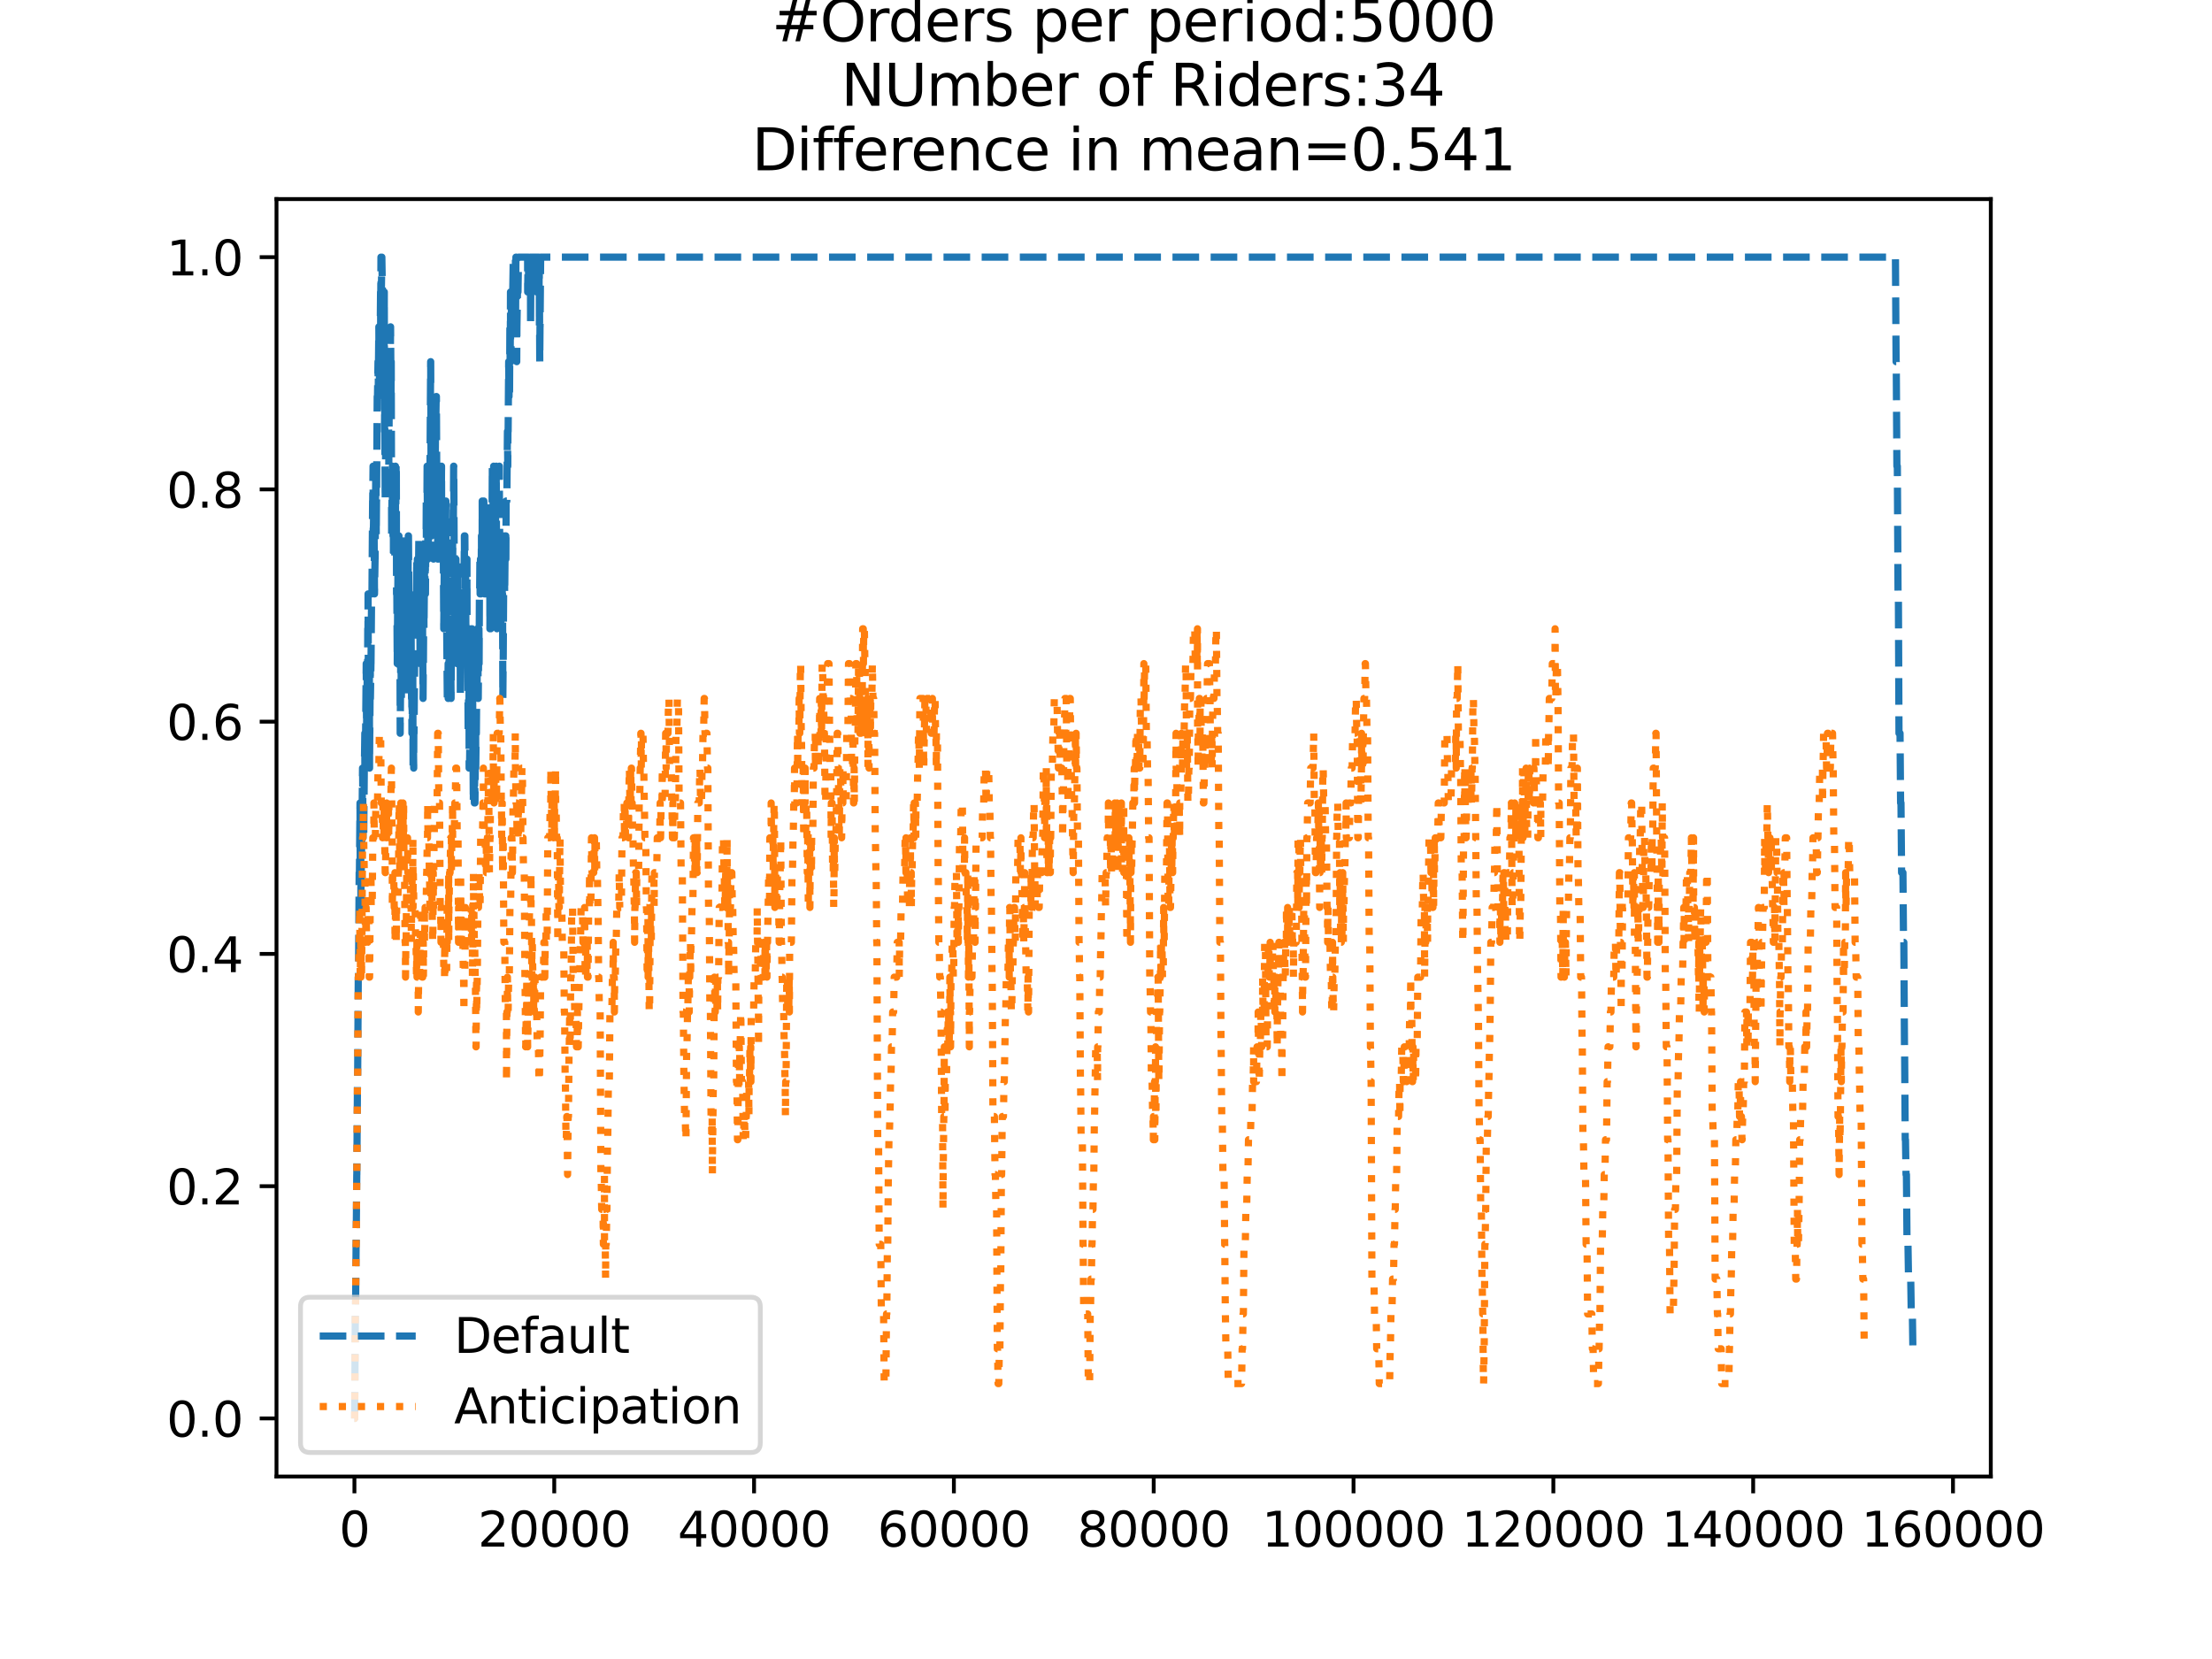 <?xml version="1.0" encoding="utf-8" standalone="no"?>
<!DOCTYPE svg PUBLIC "-//W3C//DTD SVG 1.1//EN"
  "http://www.w3.org/Graphics/SVG/1.1/DTD/svg11.dtd">
<svg xmlns:xlink="http://www.w3.org/1999/xlink" width="460.8pt" height="345.6pt" viewBox="0 0 460.8 345.6" xmlns="http://www.w3.org/2000/svg" version="1.1">
 <defs>
  <style type="text/css">*{stroke-linejoin: round; stroke-linecap: butt}</style>
 </defs>
 <g id="figure_1">
  <g id="patch_1">
   <path d="M 0 345.6 
L 460.8 345.6 
L 460.8 0 
L 0 0 
z
" style="fill: #ffffff"/>
  </g>
  <g id="axes_1">
   <g id="patch_2">
    <path d="M 57.6 307.584 
L 414.72 307.584 
L 414.72 41.472 
L 57.6 41.472 
z
" style="fill: #ffffff"/>
   </g>
   <g id="matplotlib.axis_1">
    <g id="xtick_1">
     <g id="line2d_1">
      <defs>
       <path id="m367bbe9b5b" d="M 0 0 
L 0 3.5 
" style="stroke: #000000; stroke-width: 0.8"/>
      </defs>
      <g>
       <use xlink:href="#m367bbe9b5b" x="73.833" y="307.584" style="stroke: #000000; stroke-width: 0.8"/>
      </g>
     </g>
     <g id="text_1">
      <!-- 0 -->
      <g transform="translate(70.651 322.182)scale(0.1 -0.1)">
       <defs>
        <path id="DejaVuSans-30" d="M 2034 4250 
Q 1547 4250 1301 3770 
Q 1056 3291 1056 2328 
Q 1056 1369 1301 889 
Q 1547 409 2034 409 
Q 2525 409 2770 889 
Q 3016 1369 3016 2328 
Q 3016 3291 2770 3770 
Q 2525 4250 2034 4250 
z
M 2034 4750 
Q 2819 4750 3233 4129 
Q 3647 3509 3647 2328 
Q 3647 1150 3233 529 
Q 2819 -91 2034 -91 
Q 1250 -91 836 529 
Q 422 1150 422 2328 
Q 422 3509 836 4129 
Q 1250 4750 2034 4750 
z
" transform="scale(0.016)"/>
       </defs>
       <use xlink:href="#DejaVuSans-30"/>
      </g>
     </g>
    </g>
    <g id="xtick_2">
     <g id="line2d_2">
      <g>
       <use xlink:href="#m367bbe9b5b" x="115.459" y="307.584" style="stroke: #000000; stroke-width: 0.8"/>
      </g>
     </g>
     <g id="text_2">
      <!-- 20000 -->
      <g transform="translate(99.553 322.182)scale(0.1 -0.1)">
       <defs>
        <path id="DejaVuSans-32" d="M 1228 531 
L 3431 531 
L 3431 0 
L 469 0 
L 469 531 
Q 828 903 1448 1529 
Q 2069 2156 2228 2338 
Q 2531 2678 2651 2914 
Q 2772 3150 2772 3378 
Q 2772 3750 2511 3984 
Q 2250 4219 1831 4219 
Q 1534 4219 1204 4116 
Q 875 4013 500 3803 
L 500 4441 
Q 881 4594 1212 4672 
Q 1544 4750 1819 4750 
Q 2544 4750 2975 4387 
Q 3406 4025 3406 3419 
Q 3406 3131 3298 2873 
Q 3191 2616 2906 2266 
Q 2828 2175 2409 1742 
Q 1991 1309 1228 531 
z
" transform="scale(0.016)"/>
       </defs>
       <use xlink:href="#DejaVuSans-32"/>
       <use xlink:href="#DejaVuSans-30" x="63.623"/>
       <use xlink:href="#DejaVuSans-30" x="127.246"/>
       <use xlink:href="#DejaVuSans-30" x="190.869"/>
       <use xlink:href="#DejaVuSans-30" x="254.492"/>
      </g>
     </g>
    </g>
    <g id="xtick_3">
     <g id="line2d_3">
      <g>
       <use xlink:href="#m367bbe9b5b" x="157.085" y="307.584" style="stroke: #000000; stroke-width: 0.8"/>
      </g>
     </g>
     <g id="text_3">
      <!-- 40000 -->
      <g transform="translate(141.179 322.182)scale(0.1 -0.1)">
       <defs>
        <path id="DejaVuSans-34" d="M 2419 4116 
L 825 1625 
L 2419 1625 
L 2419 4116 
z
M 2253 4666 
L 3047 4666 
L 3047 1625 
L 3713 1625 
L 3713 1100 
L 3047 1100 
L 3047 0 
L 2419 0 
L 2419 1100 
L 313 1100 
L 313 1709 
L 2253 4666 
z
" transform="scale(0.016)"/>
       </defs>
       <use xlink:href="#DejaVuSans-34"/>
       <use xlink:href="#DejaVuSans-30" x="63.623"/>
       <use xlink:href="#DejaVuSans-30" x="127.246"/>
       <use xlink:href="#DejaVuSans-30" x="190.869"/>
       <use xlink:href="#DejaVuSans-30" x="254.492"/>
      </g>
     </g>
    </g>
    <g id="xtick_4">
     <g id="line2d_4">
      <g>
       <use xlink:href="#m367bbe9b5b" x="198.712" y="307.584" style="stroke: #000000; stroke-width: 0.8"/>
      </g>
     </g>
     <g id="text_4">
      <!-- 60000 -->
      <g transform="translate(182.806 322.182)scale(0.1 -0.1)">
       <defs>
        <path id="DejaVuSans-36" d="M 2113 2584 
Q 1688 2584 1439 2293 
Q 1191 2003 1191 1497 
Q 1191 994 1439 701 
Q 1688 409 2113 409 
Q 2538 409 2786 701 
Q 3034 994 3034 1497 
Q 3034 2003 2786 2293 
Q 2538 2584 2113 2584 
z
M 3366 4563 
L 3366 3988 
Q 3128 4100 2886 4159 
Q 2644 4219 2406 4219 
Q 1781 4219 1451 3797 
Q 1122 3375 1075 2522 
Q 1259 2794 1537 2939 
Q 1816 3084 2150 3084 
Q 2853 3084 3261 2657 
Q 3669 2231 3669 1497 
Q 3669 778 3244 343 
Q 2819 -91 2113 -91 
Q 1303 -91 875 529 
Q 447 1150 447 2328 
Q 447 3434 972 4092 
Q 1497 4750 2381 4750 
Q 2619 4750 2861 4703 
Q 3103 4656 3366 4563 
z
" transform="scale(0.016)"/>
       </defs>
       <use xlink:href="#DejaVuSans-36"/>
       <use xlink:href="#DejaVuSans-30" x="63.623"/>
       <use xlink:href="#DejaVuSans-30" x="127.246"/>
       <use xlink:href="#DejaVuSans-30" x="190.869"/>
       <use xlink:href="#DejaVuSans-30" x="254.492"/>
      </g>
     </g>
    </g>
    <g id="xtick_5">
     <g id="line2d_5">
      <g>
       <use xlink:href="#m367bbe9b5b" x="240.338" y="307.584" style="stroke: #000000; stroke-width: 0.8"/>
      </g>
     </g>
     <g id="text_5">
      <!-- 80000 -->
      <g transform="translate(224.432 322.182)scale(0.1 -0.1)">
       <defs>
        <path id="DejaVuSans-38" d="M 2034 2216 
Q 1584 2216 1326 1975 
Q 1069 1734 1069 1313 
Q 1069 891 1326 650 
Q 1584 409 2034 409 
Q 2484 409 2743 651 
Q 3003 894 3003 1313 
Q 3003 1734 2745 1975 
Q 2488 2216 2034 2216 
z
M 1403 2484 
Q 997 2584 770 2862 
Q 544 3141 544 3541 
Q 544 4100 942 4425 
Q 1341 4750 2034 4750 
Q 2731 4750 3128 4425 
Q 3525 4100 3525 3541 
Q 3525 3141 3298 2862 
Q 3072 2584 2669 2484 
Q 3125 2378 3379 2068 
Q 3634 1759 3634 1313 
Q 3634 634 3220 271 
Q 2806 -91 2034 -91 
Q 1263 -91 848 271 
Q 434 634 434 1313 
Q 434 1759 690 2068 
Q 947 2378 1403 2484 
z
M 1172 3481 
Q 1172 3119 1398 2916 
Q 1625 2713 2034 2713 
Q 2441 2713 2670 2916 
Q 2900 3119 2900 3481 
Q 2900 3844 2670 4047 
Q 2441 4250 2034 4250 
Q 1625 4250 1398 4047 
Q 1172 3844 1172 3481 
z
" transform="scale(0.016)"/>
       </defs>
       <use xlink:href="#DejaVuSans-38"/>
       <use xlink:href="#DejaVuSans-30" x="63.623"/>
       <use xlink:href="#DejaVuSans-30" x="127.246"/>
       <use xlink:href="#DejaVuSans-30" x="190.869"/>
       <use xlink:href="#DejaVuSans-30" x="254.492"/>
      </g>
     </g>
    </g>
    <g id="xtick_6">
     <g id="line2d_6">
      <g>
       <use xlink:href="#m367bbe9b5b" x="281.965" y="307.584" style="stroke: #000000; stroke-width: 0.8"/>
      </g>
     </g>
     <g id="text_6">
      <!-- 100000 -->
      <g transform="translate(262.877 322.182)scale(0.1 -0.1)">
       <defs>
        <path id="DejaVuSans-31" d="M 794 531 
L 1825 531 
L 1825 4091 
L 703 3866 
L 703 4441 
L 1819 4666 
L 2450 4666 
L 2450 531 
L 3481 531 
L 3481 0 
L 794 0 
L 794 531 
z
" transform="scale(0.016)"/>
       </defs>
       <use xlink:href="#DejaVuSans-31"/>
       <use xlink:href="#DejaVuSans-30" x="63.623"/>
       <use xlink:href="#DejaVuSans-30" x="127.246"/>
       <use xlink:href="#DejaVuSans-30" x="190.869"/>
       <use xlink:href="#DejaVuSans-30" x="254.492"/>
       <use xlink:href="#DejaVuSans-30" x="318.115"/>
      </g>
     </g>
    </g>
    <g id="xtick_7">
     <g id="line2d_7">
      <g>
       <use xlink:href="#m367bbe9b5b" x="323.591" y="307.584" style="stroke: #000000; stroke-width: 0.8"/>
      </g>
     </g>
     <g id="text_7">
      <!-- 120000 -->
      <g transform="translate(304.504 322.182)scale(0.1 -0.1)">
       <use xlink:href="#DejaVuSans-31"/>
       <use xlink:href="#DejaVuSans-32" x="63.623"/>
       <use xlink:href="#DejaVuSans-30" x="127.246"/>
       <use xlink:href="#DejaVuSans-30" x="190.869"/>
       <use xlink:href="#DejaVuSans-30" x="254.492"/>
       <use xlink:href="#DejaVuSans-30" x="318.115"/>
      </g>
     </g>
    </g>
    <g id="xtick_8">
     <g id="line2d_8">
      <g>
       <use xlink:href="#m367bbe9b5b" x="365.217" y="307.584" style="stroke: #000000; stroke-width: 0.8"/>
      </g>
     </g>
     <g id="text_8">
      <!-- 140000 -->
      <g transform="translate(346.13 322.182)scale(0.1 -0.1)">
       <use xlink:href="#DejaVuSans-31"/>
       <use xlink:href="#DejaVuSans-34" x="63.623"/>
       <use xlink:href="#DejaVuSans-30" x="127.246"/>
       <use xlink:href="#DejaVuSans-30" x="190.869"/>
       <use xlink:href="#DejaVuSans-30" x="254.492"/>
       <use xlink:href="#DejaVuSans-30" x="318.115"/>
      </g>
     </g>
    </g>
    <g id="xtick_9">
     <g id="line2d_9">
      <g>
       <use xlink:href="#m367bbe9b5b" x="406.844" y="307.584" style="stroke: #000000; stroke-width: 0.8"/>
      </g>
     </g>
     <g id="text_9">
      <!-- 160000 -->
      <g transform="translate(387.756 322.182)scale(0.1 -0.1)">
       <use xlink:href="#DejaVuSans-31"/>
       <use xlink:href="#DejaVuSans-36" x="63.623"/>
       <use xlink:href="#DejaVuSans-30" x="127.246"/>
       <use xlink:href="#DejaVuSans-30" x="190.869"/>
       <use xlink:href="#DejaVuSans-30" x="254.492"/>
       <use xlink:href="#DejaVuSans-30" x="318.115"/>
      </g>
     </g>
    </g>
   </g>
   <g id="matplotlib.axis_2">
    <g id="ytick_1">
     <g id="line2d_10">
      <defs>
       <path id="m2b2cef9aa5" d="M 0 0 
L -3.5 0 
" style="stroke: #000000; stroke-width: 0.8"/>
      </defs>
      <g>
       <use xlink:href="#m2b2cef9aa5" x="57.6" y="295.488" style="stroke: #000000; stroke-width: 0.8"/>
      </g>
     </g>
     <g id="text_10">
      <!-- 0.0 -->
      <g transform="translate(34.697 299.287)scale(0.1 -0.1)">
       <defs>
        <path id="DejaVuSans-2e" d="M 684 794 
L 1344 794 
L 1344 0 
L 684 0 
L 684 794 
z
" transform="scale(0.016)"/>
       </defs>
       <use xlink:href="#DejaVuSans-30"/>
       <use xlink:href="#DejaVuSans-2e" x="63.623"/>
       <use xlink:href="#DejaVuSans-30" x="95.41"/>
      </g>
     </g>
    </g>
    <g id="ytick_2">
     <g id="line2d_11">
      <g>
       <use xlink:href="#m2b2cef9aa5" x="57.6" y="247.104" style="stroke: #000000; stroke-width: 0.8"/>
      </g>
     </g>
     <g id="text_11">
      <!-- 0.2 -->
      <g transform="translate(34.697 250.903)scale(0.1 -0.1)">
       <use xlink:href="#DejaVuSans-30"/>
       <use xlink:href="#DejaVuSans-2e" x="63.623"/>
       <use xlink:href="#DejaVuSans-32" x="95.41"/>
      </g>
     </g>
    </g>
    <g id="ytick_3">
     <g id="line2d_12">
      <g>
       <use xlink:href="#m2b2cef9aa5" x="57.6" y="198.72" style="stroke: #000000; stroke-width: 0.8"/>
      </g>
     </g>
     <g id="text_12">
      <!-- 0.4 -->
      <g transform="translate(34.697 202.519)scale(0.1 -0.1)">
       <use xlink:href="#DejaVuSans-30"/>
       <use xlink:href="#DejaVuSans-2e" x="63.623"/>
       <use xlink:href="#DejaVuSans-34" x="95.41"/>
      </g>
     </g>
    </g>
    <g id="ytick_4">
     <g id="line2d_13">
      <g>
       <use xlink:href="#m2b2cef9aa5" x="57.6" y="150.336" style="stroke: #000000; stroke-width: 0.8"/>
      </g>
     </g>
     <g id="text_13">
      <!-- 0.6 -->
      <g transform="translate(34.697 154.135)scale(0.1 -0.1)">
       <use xlink:href="#DejaVuSans-30"/>
       <use xlink:href="#DejaVuSans-2e" x="63.623"/>
       <use xlink:href="#DejaVuSans-36" x="95.41"/>
      </g>
     </g>
    </g>
    <g id="ytick_5">
     <g id="line2d_14">
      <g>
       <use xlink:href="#m2b2cef9aa5" x="57.6" y="101.952" style="stroke: #000000; stroke-width: 0.8"/>
      </g>
     </g>
     <g id="text_14">
      <!-- 0.8 -->
      <g transform="translate(34.697 105.751)scale(0.1 -0.1)">
       <use xlink:href="#DejaVuSans-30"/>
       <use xlink:href="#DejaVuSans-2e" x="63.623"/>
       <use xlink:href="#DejaVuSans-38" x="95.41"/>
      </g>
     </g>
    </g>
    <g id="ytick_6">
     <g id="line2d_15">
      <g>
       <use xlink:href="#m2b2cef9aa5" x="57.6" y="53.568" style="stroke: #000000; stroke-width: 0.8"/>
      </g>
     </g>
     <g id="text_15">
      <!-- 1.0 -->
      <g transform="translate(34.697 57.367)scale(0.1 -0.1)">
       <use xlink:href="#DejaVuSans-31"/>
       <use xlink:href="#DejaVuSans-2e" x="63.623"/>
       <use xlink:href="#DejaVuSans-30" x="95.41"/>
      </g>
     </g>
    </g>
   </g>
   <g id="line2d_16">
    <path d="M 73.833 295.488 
L 73.885 295.488 
L 74.02 273.715 
L 74.062 273.715 
L 74.187 259.2 
L 74.197 259.2 
L 74.322 244.685 
L 74.332 244.685 
L 74.468 225.331 
L 74.499 225.331 
L 74.634 203.558 
L 74.686 203.558 
L 74.821 181.786 
L 74.873 181.786 
L 74.998 167.27 
L 75.04 181.786 
L 75.113 174.528 
L 75.134 167.27 
L 75.186 189.043 
L 75.206 181.786 
L 75.248 181.786 
L 75.362 174.528 
L 75.394 174.528 
L 75.519 160.013 
L 75.539 160.013 
L 75.623 174.528 
L 75.654 167.27 
L 75.664 167.27 
L 75.768 174.528 
L 75.893 160.013 
L 75.904 160.013 
L 75.997 152.755 
L 76.008 160.013 
L 76.018 160.013 
L 76.133 152.755 
L 76.164 152.755 
L 76.289 138.24 
L 76.362 152.755 
L 76.403 145.498 
L 76.414 145.498 
L 76.434 152.755 
L 76.497 138.24 
L 76.507 138.24 
L 76.538 138.24 
L 76.559 145.498 
L 76.611 130.982 
L 76.632 130.982 
L 76.663 130.982 
L 76.674 123.725 
L 76.747 145.498 
L 76.84 152.755 
L 76.851 145.498 
L 76.934 145.498 
L 76.944 138.24 
L 76.986 160.013 
L 77.028 152.755 
L 77.038 152.755 
L 77.142 138.24 
L 77.152 145.498 
L 77.163 145.498 
L 77.277 138.24 
L 77.288 138.24 
L 77.413 123.725 
L 77.485 123.725 
L 77.621 104.371 
L 77.642 104.371 
L 77.714 97.114 
L 77.756 111.629 
L 77.766 111.629 
L 77.881 104.371 
L 77.891 104.371 
L 78.016 123.725 
L 78.131 116.467 
L 78.141 116.467 
L 78.287 97.114 
L 78.318 97.114 
L 78.38 111.629 
L 78.432 104.371 
L 78.443 104.371 
L 78.578 82.598 
L 78.641 82.598 
L 78.745 75.341 
L 78.786 82.598 
L 78.849 75.341 
L 78.922 68.083 
L 78.953 75.341 
L 79.015 75.341 
L 79.078 82.598 
L 79.119 75.341 
L 79.15 75.341 
L 79.275 60.826 
L 79.286 60.826 
L 79.296 68.083 
L 79.359 53.568 
L 79.39 60.826 
L 79.442 60.826 
L 79.546 53.568 
L 79.66 60.826 
L 79.681 60.826 
L 79.796 68.083 
L 79.827 68.083 
L 79.921 60.826 
L 79.931 68.083 
L 80.004 75.341 
L 80.035 68.083 
L 80.045 68.083 
L 80.056 60.826 
L 80.108 89.856 
L 80.129 82.598 
L 80.243 104.371 
L 80.254 97.114 
L 80.295 97.114 
L 80.41 89.856 
L 80.451 89.856 
L 80.535 75.341 
L 80.566 82.598 
L 80.576 82.598 
L 80.691 75.341 
L 80.711 75.341 
L 80.826 82.598 
L 80.836 75.341 
L 80.92 82.598 
L 80.992 97.114 
L 81.034 89.856 
L 81.044 89.856 
L 81.128 75.341 
L 81.159 82.598 
L 81.242 82.598 
L 81.367 68.083 
L 81.461 82.598 
L 81.482 75.341 
L 81.502 75.341 
L 81.586 111.629 
L 81.648 104.371 
L 81.742 97.114 
L 81.752 104.371 
L 81.867 111.629 
L 81.939 111.629 
L 81.95 104.371 
L 81.96 116.467 
L 82.044 116.467 
L 82.054 116.467 
L 82.148 104.371 
L 82.168 111.629 
L 82.179 111.629 
L 82.231 116.467 
L 82.283 111.629 
L 82.293 111.629 
L 82.377 97.114 
L 82.397 111.629 
L 82.418 111.629 
L 82.512 97.114 
L 82.533 104.371 
L 82.543 104.371 
L 82.564 97.114 
L 82.605 123.725 
L 82.626 123.725 
L 82.668 123.725 
L 82.751 138.24 
L 82.782 130.982 
L 82.803 130.982 
L 82.928 116.467 
L 82.938 116.467 
L 82.949 123.725 
L 83.022 111.629 
L 83.043 116.467 
L 83.074 116.467 
L 83.105 111.629 
L 83.126 123.725 
L 83.167 123.725 
L 83.199 123.725 
L 83.219 116.467 
L 83.24 130.982 
L 83.292 130.982 
L 83.313 130.982 
L 83.365 152.755 
L 83.428 145.498 
L 83.521 130.982 
L 83.542 138.24 
L 83.615 145.498 
L 83.646 138.24 
L 83.709 138.24 
L 83.844 116.467 
L 83.865 116.467 
L 83.948 138.24 
L 83.99 130.982 
L 84.021 130.982 
L 84.135 111.629 
L 84.146 116.467 
L 84.177 116.467 
L 84.271 138.24 
L 84.291 130.982 
L 84.312 130.982 
L 84.385 145.498 
L 84.416 138.24 
L 84.52 123.725 
L 84.531 130.982 
L 84.541 130.982 
L 84.552 123.725 
L 84.572 138.24 
L 84.645 130.982 
L 84.687 130.982 
L 84.697 123.725 
L 84.728 138.24 
L 84.791 130.982 
L 84.853 130.982 
L 84.968 116.467 
L 84.989 123.725 
L 85.061 111.629 
L 85.072 111.629 
L 85.093 111.629 
L 85.228 130.982 
L 85.342 123.725 
L 85.353 138.24 
L 85.446 123.725 
L 85.457 123.725 
L 85.551 130.982 
L 85.561 123.725 
L 85.592 123.725 
L 85.727 145.498 
L 85.759 145.498 
L 85.769 138.24 
L 85.811 152.755 
L 85.852 145.498 
L 85.915 152.755 
L 85.956 145.498 
L 85.977 145.498 
L 85.988 138.24 
L 86.05 160.013 
L 86.071 152.755 
L 86.102 152.755 
L 86.185 160.013 
L 86.206 152.755 
L 86.248 152.755 
L 86.373 138.24 
L 86.404 138.24 
L 86.518 130.982 
L 86.529 130.982 
L 86.643 123.725 
L 86.654 123.725 
L 86.716 130.982 
L 86.758 123.725 
L 86.768 123.725 
L 86.82 116.467 
L 86.841 130.982 
L 86.872 123.725 
L 86.883 123.725 
L 86.945 116.467 
L 86.997 130.982 
L 87.007 130.982 
L 87.122 123.725 
L 87.132 123.725 
L 87.257 111.629 
L 87.351 123.725 
L 87.372 116.467 
L 87.382 116.467 
L 87.517 138.24 
L 87.538 138.24 
L 87.663 123.725 
L 87.757 130.982 
L 87.767 123.725 
L 87.788 123.725 
L 87.892 138.24 
L 87.902 130.982 
L 87.996 130.982 
L 88.007 123.725 
L 88.059 138.24 
L 88.079 138.24 
L 88.131 145.498 
L 88.183 138.24 
L 88.204 138.24 
L 88.298 123.725 
L 88.319 130.982 
L 88.329 130.982 
L 88.454 116.467 
L 88.475 116.467 
L 88.568 123.725 
L 88.579 116.467 
L 88.61 116.467 
L 88.631 123.725 
L 88.704 111.629 
L 88.714 111.629 
L 88.766 111.629 
L 88.797 104.371 
L 88.829 116.467 
L 88.87 111.629 
L 88.901 111.629 
L 88.974 97.114 
L 89.016 104.371 
L 89.026 104.371 
L 89.151 116.467 
L 89.162 116.467 
L 89.276 111.629 
L 89.287 111.629 
L 89.38 104.371 
L 89.391 111.629 
L 89.411 111.629 
L 89.536 97.114 
L 89.578 97.114 
L 89.713 75.341 
L 89.724 75.341 
L 89.838 111.629 
L 89.869 104.371 
L 89.89 104.371 
L 89.921 111.629 
L 89.984 97.114 
L 90.015 97.114 
L 90.036 104.371 
L 90.109 89.856 
L 90.14 89.856 
L 90.265 111.629 
L 90.286 111.629 
L 90.306 116.467 
L 90.379 111.629 
L 90.494 97.114 
L 90.598 104.371 
L 90.723 89.856 
L 90.754 89.856 
L 90.868 82.598 
L 90.91 82.598 
L 91.035 111.629 
L 91.056 111.629 
L 91.139 104.371 
L 91.16 111.629 
L 91.17 111.629 
L 91.191 116.467 
L 91.264 111.629 
L 91.337 104.371 
L 91.368 116.467 
L 91.389 116.467 
L 91.503 111.629 
L 91.524 111.629 
L 91.638 97.114 
L 91.659 104.371 
L 91.742 97.114 
L 91.795 97.114 
L 91.867 111.629 
L 91.909 104.371 
L 91.93 104.371 
L 91.982 97.114 
L 92.013 116.467 
L 92.023 116.467 
L 92.055 116.467 
L 92.169 111.629 
L 92.18 111.629 
L 92.19 116.467 
L 92.263 104.371 
L 92.273 104.371 
L 92.294 104.371 
L 92.44 130.982 
L 92.565 116.467 
L 92.648 116.467 
L 92.669 111.629 
L 92.7 123.725 
L 92.752 116.467 
L 92.773 116.467 
L 92.887 104.371 
L 93.012 130.982 
L 93.054 130.982 
L 93.179 145.498 
L 93.262 145.498 
L 93.356 138.24 
L 93.366 145.498 
L 93.418 145.498 
L 93.532 138.24 
L 93.543 138.24 
L 93.668 116.467 
L 93.803 138.24 
L 93.824 130.982 
L 93.855 145.498 
L 93.907 138.24 
L 93.969 145.498 
L 94.011 138.24 
L 94.032 138.24 
L 94.167 116.467 
L 94.188 116.467 
L 94.282 111.629 
L 94.292 116.467 
L 94.302 116.467 
L 94.427 104.371 
L 94.438 111.629 
L 94.5 97.114 
L 94.521 97.114 
L 94.531 97.114 
L 94.688 130.982 
L 94.708 130.982 
L 94.812 116.467 
L 94.823 123.725 
L 94.833 123.725 
L 94.948 116.467 
L 94.979 116.467 
L 95.073 130.982 
L 95.093 123.725 
L 95.208 138.24 
L 95.333 116.467 
L 95.468 138.24 
L 95.478 138.24 
L 95.593 130.982 
L 95.655 138.24 
L 95.697 130.982 
L 95.718 130.982 
L 95.78 123.725 
L 95.801 138.24 
L 95.811 138.24 
L 95.843 138.24 
L 95.863 130.982 
L 95.895 145.498 
L 95.947 138.24 
L 95.968 138.24 
L 96.082 130.982 
L 96.155 130.982 
L 96.186 123.725 
L 96.217 138.24 
L 96.259 130.982 
L 96.269 130.982 
L 96.321 123.725 
L 96.332 138.24 
L 96.363 130.982 
L 96.457 138.24 
L 96.467 130.982 
L 96.498 130.982 
L 96.519 138.24 
L 96.592 123.725 
L 96.644 123.725 
L 96.738 111.629 
L 96.758 116.467 
L 96.769 116.467 
L 96.842 111.629 
L 96.873 116.467 
L 96.883 116.467 
L 96.904 123.725 
L 96.987 116.467 
L 96.998 116.467 
L 97.05 130.982 
L 97.112 123.725 
L 97.154 123.725 
L 97.248 116.467 
L 97.258 123.725 
L 97.268 123.725 
L 97.279 116.467 
L 97.3 130.982 
L 97.362 130.982 
L 97.393 130.982 
L 97.529 152.755 
L 97.539 152.755 
L 97.664 138.24 
L 97.674 138.24 
L 97.685 130.982 
L 97.726 160.013 
L 97.747 160.013 
L 97.82 160.013 
L 97.945 145.498 
L 97.986 145.498 
L 98.059 130.982 
L 98.091 145.498 
L 98.101 145.498 
L 98.205 130.982 
L 98.215 138.24 
L 98.226 138.24 
L 98.33 130.982 
L 98.455 145.498 
L 98.465 145.498 
L 98.6 167.27 
L 98.684 152.755 
L 98.704 160.013 
L 98.819 167.27 
L 98.913 160.013 
L 98.923 167.27 
L 98.944 167.27 
L 99.069 152.755 
L 99.09 152.755 
L 99.11 160.013 
L 99.194 152.755 
L 99.235 152.755 
L 99.35 138.24 
L 99.381 145.498 
L 99.443 130.982 
L 99.454 138.24 
L 99.485 138.24 
L 99.558 130.982 
L 99.599 145.498 
L 99.631 145.498 
L 99.756 130.982 
L 99.776 130.982 
L 99.808 138.24 
L 99.87 123.725 
L 99.912 123.725 
L 99.974 116.467 
L 100.016 123.725 
L 100.078 123.725 
L 100.089 116.467 
L 100.182 123.725 
L 100.193 123.725 
L 100.297 111.629 
L 100.307 116.467 
L 100.318 116.467 
L 100.432 111.629 
L 100.442 111.629 
L 100.453 104.371 
L 100.463 116.467 
L 100.546 111.629 
L 100.557 111.629 
L 100.63 104.371 
L 100.661 111.629 
L 100.671 111.629 
L 100.786 104.371 
L 100.796 104.371 
L 100.932 123.725 
L 100.942 123.725 
L 101.046 111.629 
L 101.077 123.725 
L 101.16 116.467 
L 101.275 123.725 
L 101.296 123.725 
L 101.431 104.371 
L 101.473 104.371 
L 101.545 123.725 
L 101.598 116.467 
L 101.67 116.467 
L 101.743 123.725 
L 101.774 116.467 
L 101.795 116.467 
L 101.889 111.629 
L 101.899 116.467 
L 101.92 116.467 
L 102.035 123.725 
L 102.045 123.725 
L 102.055 130.982 
L 102.118 116.467 
L 102.139 116.467 
L 102.159 116.467 
L 102.232 130.982 
L 102.274 123.725 
L 102.316 123.725 
L 102.44 111.629 
L 102.482 111.629 
L 102.555 97.114 
L 102.586 111.629 
L 102.607 111.629 
L 102.721 104.371 
L 102.742 104.371 
L 102.836 97.114 
L 102.846 104.371 
L 102.857 116.467 
L 102.961 111.629 
L 102.971 111.629 
L 103.002 104.371 
L 103.034 116.467 
L 103.075 111.629 
L 103.159 116.467 
L 103.179 111.629 
L 103.211 111.629 
L 103.315 97.114 
L 103.325 104.371 
L 103.367 104.371 
L 103.377 97.114 
L 103.439 116.467 
L 103.46 111.629 
L 103.471 111.629 
L 103.523 130.982 
L 103.585 116.467 
L 103.606 116.467 
L 103.71 123.725 
L 103.825 111.629 
L 103.877 116.467 
L 103.929 111.629 
L 103.939 111.629 
L 104.022 97.114 
L 104.043 104.371 
L 104.178 123.725 
L 104.189 123.725 
L 104.262 116.467 
L 104.293 123.725 
L 104.334 123.725 
L 104.355 130.982 
L 104.407 116.467 
L 104.428 116.467 
L 104.449 116.467 
L 104.511 123.725 
L 104.553 116.467 
L 104.574 116.467 
L 104.605 111.629 
L 104.626 123.725 
L 104.667 123.725 
L 104.688 123.725 
L 104.751 145.498 
L 104.813 138.24 
L 104.824 138.24 
L 104.959 116.467 
L 105.011 116.467 
L 105.084 111.629 
L 105.125 123.725 
L 105.136 123.725 
L 105.25 111.629 
L 105.323 116.467 
L 105.354 111.629 
L 105.365 111.629 
L 105.386 116.467 
L 105.438 104.371 
L 105.458 104.371 
L 105.583 104.371 
L 105.708 89.856 
L 105.781 97.114 
L 105.812 89.856 
L 105.854 89.856 
L 105.968 75.341 
L 106.041 82.598 
L 106.072 75.341 
L 106.104 75.341 
L 106.145 82.598 
L 106.218 68.083 
L 106.228 68.083 
L 106.27 75.341 
L 106.322 68.083 
L 106.343 60.826 
L 106.364 75.341 
L 106.416 75.341 
L 106.437 75.341 
L 106.561 60.826 
L 106.603 60.826 
L 106.676 68.083 
L 106.707 60.826 
L 106.811 60.826 
L 106.926 53.568 
L 107.373 53.568 
L 107.394 68.083 
L 107.477 53.568 
L 107.571 53.568 
L 107.644 75.341 
L 107.685 68.083 
L 107.8 60.826 
L 107.904 60.826 
L 108.018 53.568 
L 109.912 53.568 
L 109.923 60.826 
L 110.016 53.568 
L 110.079 53.568 
L 110.121 60.826 
L 110.183 53.568 
L 110.506 53.568 
L 110.526 68.083 
L 110.61 53.568 
L 110.641 53.568 
L 110.651 60.826 
L 110.745 53.568 
L 111.786 53.568 
L 111.796 60.826 
L 111.89 53.568 
L 111.962 53.568 
L 111.983 60.826 
L 112.067 53.568 
L 112.181 53.568 
L 112.285 60.826 
L 112.337 53.568 
L 112.368 68.083 
L 112.379 60.826 
L 112.441 75.341 
L 112.493 68.083 
L 112.504 68.083 
L 112.629 53.568 
L 394.855 53.568 
L 394.991 75.341 
L 395.022 75.341 
L 395.157 97.114 
L 395.251 97.114 
L 395.397 123.725 
L 395.469 123.725 
L 395.594 152.755 
L 395.813 152.755 
L 395.927 167.27 
L 396.011 167.27 
L 396.135 181.786 
L 396.416 181.786 
L 396.541 196.301 
L 396.604 196.301 
L 396.739 218.074 
L 396.76 218.074 
L 396.895 237.427 
L 396.947 237.427 
L 397.062 244.685 
L 397.145 244.685 
L 397.27 259.2 
L 397.467 259.2 
L 397.582 266.458 
L 398.04 266.458 
L 398.154 273.715 
L 398.383 273.715 
L 398.487 280.973 
L 398.487 280.973 
" clip-path="url(#p41b2b22ff1)" style="fill: none; stroke-dasharray: 5.55,2.4; stroke-dashoffset: 0; stroke: #1f77b4; stroke-width: 1.5"/>
   </g>
   <g id="line2d_17">
    <path d="M 73.833 295.488 
L 73.885 295.488 
L 74.02 273.715 
L 74.062 273.715 
L 74.187 259.2 
L 74.197 259.2 
L 74.322 244.685 
L 74.332 244.685 
L 74.468 225.331 
L 74.499 225.331 
L 74.634 203.558 
L 74.686 203.558 
L 74.801 196.301 
L 74.811 196.301 
L 74.925 189.043 
L 75.04 203.558 
L 75.144 196.301 
L 75.186 203.558 
L 75.248 196.301 
L 75.279 196.301 
L 75.31 203.558 
L 75.383 196.301 
L 75.394 196.301 
L 75.529 174.528 
L 75.623 174.528 
L 75.706 167.27 
L 75.727 174.528 
L 75.768 174.528 
L 75.883 181.786 
L 75.997 181.786 
L 76.122 196.301 
L 76.164 196.301 
L 76.268 189.043 
L 76.382 196.301 
L 76.601 196.301 
L 76.726 181.786 
L 76.778 181.786 
L 76.913 203.558 
L 76.996 203.558 
L 77.121 189.043 
L 77.225 189.043 
L 77.288 181.786 
L 77.329 189.043 
L 77.537 189.043 
L 77.662 174.528 
L 77.87 174.528 
L 77.891 167.27 
L 77.975 174.528 
L 78.193 174.528 
L 78.308 167.27 
L 78.641 167.27 
L 78.755 160.013 
L 78.911 160.013 
L 79.026 152.755 
L 79.296 152.755 
L 79.421 167.27 
L 79.629 167.27 
L 79.692 174.528 
L 79.733 167.27 
L 79.754 167.27 
L 79.869 174.528 
L 79.952 174.528 
L 80.045 167.27 
L 80.056 174.528 
L 80.129 174.528 
L 80.243 181.786 
L 80.295 181.786 
L 80.41 174.528 
L 80.514 174.528 
L 80.555 167.27 
L 80.618 174.528 
L 80.753 174.528 
L 80.868 167.27 
L 80.909 167.27 
L 80.992 174.528 
L 81.013 167.27 
L 81.409 167.27 
L 81.523 160.013 
L 81.544 160.013 
L 81.669 174.528 
L 81.7 174.528 
L 81.731 189.043 
L 81.815 181.786 
L 82.012 181.786 
L 82.127 189.043 
L 82.189 189.043 
L 82.272 181.786 
L 82.283 196.301 
L 82.293 196.301 
L 82.408 189.043 
L 82.533 189.043 
L 82.543 196.301 
L 82.637 189.043 
L 82.866 189.043 
L 82.98 181.786 
L 83.011 181.786 
L 83.136 167.27 
L 83.167 167.27 
L 83.292 181.786 
L 83.365 181.786 
L 83.49 167.27 
L 83.542 167.27 
L 83.667 181.786 
L 83.709 181.786 
L 83.813 167.27 
L 83.823 174.528 
L 83.875 174.528 
L 83.948 167.27 
L 83.979 174.528 
L 84.021 174.528 
L 84.083 167.27 
L 84.114 174.528 
L 84.229 181.786 
L 84.271 181.786 
L 84.395 196.301 
L 84.447 196.301 
L 84.479 203.558 
L 84.552 196.301 
L 84.604 196.301 
L 84.728 181.786 
L 84.853 181.786 
L 84.905 174.528 
L 84.957 181.786 
L 85.446 181.786 
L 85.561 189.043 
L 85.644 189.043 
L 85.696 196.301 
L 85.748 189.043 
L 85.759 189.043 
L 85.873 181.786 
L 85.977 181.786 
L 86.019 174.528 
L 86.05 189.043 
L 86.081 181.786 
L 86.102 181.786 
L 86.217 189.043 
L 86.466 189.043 
L 86.581 196.301 
L 86.664 196.301 
L 86.768 203.558 
L 86.851 196.301 
L 86.872 203.558 
L 87.112 203.558 
L 87.132 210.816 
L 87.216 203.558 
L 87.403 203.558 
L 87.517 196.301 
L 87.538 196.301 
L 87.653 189.043 
L 87.83 189.043 
L 87.954 203.558 
L 88.059 203.558 
L 88.173 196.301 
L 88.204 203.558 
L 88.277 196.301 
L 88.329 196.301 
L 88.412 189.043 
L 88.433 196.301 
L 88.444 196.301 
L 88.558 189.043 
L 88.766 189.043 
L 88.881 181.786 
L 88.901 181.786 
L 89.016 174.528 
L 89.058 174.528 
L 89.099 167.27 
L 89.162 174.528 
L 89.328 174.528 
L 89.443 181.786 
L 89.463 181.786 
L 89.578 189.043 
L 89.776 189.043 
L 89.807 181.786 
L 89.88 189.043 
L 89.921 189.043 
L 89.932 181.786 
L 90.015 189.043 
L 90.129 196.301 
L 90.161 196.301 
L 90.254 181.786 
L 90.275 189.043 
L 90.306 189.043 
L 90.431 174.528 
L 90.452 174.528 
L 90.567 167.27 
L 91.056 167.27 
L 91.181 152.755 
L 91.295 152.755 
L 91.42 167.27 
L 91.566 167.27 
L 91.701 189.043 
L 91.795 189.043 
L 91.867 196.301 
L 91.899 189.043 
L 91.982 189.043 
L 92.096 196.301 
L 92.367 196.301 
L 92.481 203.558 
L 92.606 203.558 
L 92.648 196.301 
L 92.71 203.558 
L 93.033 203.558 
L 93.158 189.043 
L 93.179 189.043 
L 93.189 196.301 
L 93.283 189.043 
L 93.418 189.043 
L 93.47 181.786 
L 93.48 196.301 
L 93.522 189.043 
L 93.543 189.043 
L 93.657 181.786 
L 93.761 181.786 
L 93.876 174.528 
L 94.022 174.528 
L 94.032 181.786 
L 94.126 174.528 
L 94.188 174.528 
L 94.282 167.27 
L 94.292 174.528 
L 94.625 174.528 
L 94.74 167.27 
L 94.833 167.27 
L 94.948 160.013 
L 95.125 160.013 
L 95.249 174.528 
L 95.416 174.528 
L 95.52 196.301 
L 95.53 189.043 
L 95.572 189.043 
L 95.687 196.301 
L 95.77 196.301 
L 95.884 189.043 
L 95.905 189.043 
L 95.957 181.786 
L 96.009 189.043 
L 96.03 189.043 
L 96.144 196.301 
L 96.269 196.301 
L 96.29 189.043 
L 96.373 196.301 
L 96.425 196.301 
L 96.54 203.558 
L 96.571 203.558 
L 96.644 210.816 
L 96.675 203.558 
L 96.831 203.558 
L 96.946 189.043 
L 97.06 196.301 
L 97.331 196.301 
L 97.445 189.043 
L 98.174 189.043 
L 98.226 196.301 
L 98.278 189.043 
L 98.392 189.043 
L 98.413 203.558 
L 98.507 196.301 
L 98.548 196.301 
L 98.632 181.786 
L 98.663 189.043 
L 98.704 189.043 
L 98.819 196.301 
L 98.881 196.301 
L 98.996 203.558 
L 99.027 203.558 
L 99.152 218.074 
L 99.183 218.074 
L 99.266 203.558 
L 99.298 210.816 
L 99.308 210.816 
L 99.423 203.558 
L 99.433 203.558 
L 99.558 189.043 
L 99.683 189.043 
L 99.797 181.786 
L 99.808 181.786 
L 99.922 189.043 
L 100.005 189.043 
L 100.13 174.528 
L 100.505 174.528 
L 100.619 167.27 
L 100.671 167.27 
L 100.703 160.013 
L 100.775 167.27 
L 100.807 167.27 
L 100.921 174.528 
L 101.046 174.528 
L 101.16 181.786 
L 101.223 181.786 
L 101.296 174.528 
L 101.327 181.786 
L 101.41 181.786 
L 101.525 174.528 
L 101.629 174.528 
L 101.702 160.013 
L 101.743 167.27 
L 101.837 167.27 
L 101.951 181.786 
L 102.066 174.528 
L 102.107 174.528 
L 102.232 160.013 
L 102.378 160.013 
L 102.482 167.27 
L 102.597 160.013 
L 102.69 160.013 
L 102.773 152.755 
L 102.784 160.013 
L 102.898 167.27 
L 102.919 167.27 
L 102.971 160.013 
L 103.023 167.27 
L 103.211 167.27 
L 103.252 160.013 
L 103.315 167.27 
L 103.439 167.27 
L 103.564 152.755 
L 103.991 152.755 
L 104.106 145.498 
L 104.126 145.498 
L 104.241 152.755 
L 104.314 152.755 
L 104.439 167.27 
L 104.47 167.27 
L 104.511 174.528 
L 104.574 167.27 
L 104.626 167.27 
L 104.699 181.786 
L 104.74 174.528 
L 104.824 174.528 
L 104.959 196.301 
L 105.146 196.301 
L 105.271 210.816 
L 105.5 210.816 
L 105.51 225.331 
L 105.604 210.816 
L 105.677 210.816 
L 105.708 203.558 
L 105.781 210.816 
L 105.854 210.816 
L 105.968 203.558 
L 106.104 203.558 
L 106.228 189.043 
L 106.374 189.043 
L 106.499 174.528 
L 106.645 174.528 
L 106.749 181.786 
L 106.874 167.27 
L 106.936 167.27 
L 107.051 160.013 
L 107.28 160.013 
L 107.342 152.755 
L 107.384 160.013 
L 107.498 167.27 
L 107.613 167.27 
L 107.727 174.528 
L 107.904 174.528 
L 107.987 167.27 
L 108.008 174.528 
L 108.466 174.528 
L 108.58 167.27 
L 108.612 167.27 
L 108.726 160.013 
L 108.82 160.013 
L 108.945 174.528 
L 108.955 174.528 
L 109.069 181.786 
L 109.215 181.786 
L 109.35 203.558 
L 109.371 203.558 
L 109.496 218.074 
L 109.517 218.074 
L 109.631 210.816 
L 109.694 210.816 
L 109.725 203.558 
L 109.798 210.816 
L 109.819 210.816 
L 109.923 218.074 
L 110.037 210.816 
L 110.048 210.816 
L 110.162 203.558 
L 110.183 203.558 
L 110.308 189.043 
L 110.526 189.043 
L 110.62 181.786 
L 110.63 189.043 
L 110.703 189.043 
L 110.787 203.558 
L 110.818 196.301 
L 110.891 196.301 
L 111.005 203.558 
L 111.078 203.558 
L 111.182 210.816 
L 111.224 203.558 
L 111.286 210.816 
L 111.317 210.816 
L 111.432 203.558 
L 111.453 203.558 
L 111.567 210.816 
L 111.806 210.816 
L 111.921 218.074 
L 112.16 218.074 
L 112.275 225.331 
L 112.368 225.331 
L 112.483 218.074 
L 112.504 218.074 
L 112.629 203.558 
L 113.19 203.558 
L 113.305 196.301 
L 113.482 196.301 
L 113.492 203.558 
L 113.586 196.301 
L 113.711 196.301 
L 113.784 189.043 
L 113.815 196.301 
L 113.981 196.301 
L 114.117 174.528 
L 114.502 174.528 
L 114.616 167.27 
L 114.731 167.27 
L 114.741 160.013 
L 114.835 167.27 
L 114.876 167.27 
L 114.939 174.528 
L 114.98 167.27 
L 115.282 167.27 
L 115.313 174.528 
L 115.386 167.27 
L 115.438 167.27 
L 115.501 174.528 
L 115.542 167.27 
L 115.657 167.27 
L 115.74 160.013 
L 115.761 167.27 
L 115.834 167.27 
L 115.948 174.528 
L 116.084 174.528 
L 116.198 196.301 
L 116.208 189.043 
L 116.323 189.043 
L 116.364 181.786 
L 116.427 189.043 
L 116.51 189.043 
L 116.635 174.528 
L 116.656 174.528 
L 116.781 189.043 
L 117.031 189.043 
L 117.145 196.301 
L 117.436 196.301 
L 117.561 210.816 
L 117.613 210.816 
L 117.738 225.331 
L 117.78 225.331 
L 117.905 237.427 
L 117.957 237.427 
L 118.071 232.589 
L 118.113 232.589 
L 118.238 244.685 
L 118.363 232.589 
L 118.425 232.589 
L 118.55 218.074 
L 118.581 218.074 
L 118.675 210.816 
L 118.685 218.074 
L 118.768 218.074 
L 118.893 203.558 
L 118.977 203.558 
L 119.101 189.043 
L 119.278 189.043 
L 119.403 203.558 
L 119.611 203.558 
L 119.726 210.816 
L 119.976 210.816 
L 120.09 218.074 
L 120.205 218.074 
L 120.288 210.816 
L 120.309 218.074 
L 120.454 218.074 
L 120.569 210.816 
L 120.579 210.816 
L 120.694 203.558 
L 120.766 203.558 
L 120.881 196.301 
L 120.933 196.301 
L 121.047 189.043 
L 121.328 189.043 
L 121.443 196.301 
L 121.672 196.301 
L 121.776 189.043 
L 121.901 203.558 
L 121.984 203.558 
L 122.015 196.301 
L 122.088 203.558 
L 122.275 203.558 
L 122.338 196.301 
L 122.379 203.558 
L 122.504 203.558 
L 122.629 189.043 
L 122.785 189.043 
L 122.796 181.786 
L 122.889 189.043 
L 123.087 189.043 
L 123.212 174.528 
L 123.222 174.528 
L 123.337 181.786 
L 123.691 181.786 
L 123.805 174.528 
L 123.857 174.528 
L 123.888 181.786 
L 123.961 174.528 
L 124.211 174.528 
L 124.326 181.786 
L 124.44 181.786 
L 124.554 189.043 
L 124.586 189.043 
L 124.711 203.558 
L 124.752 203.558 
L 124.867 210.816 
L 125.023 210.816 
L 125.179 244.685 
L 125.231 244.685 
L 125.345 251.942 
L 125.616 251.942 
L 125.689 259.2 
L 125.72 251.942 
L 125.897 251.942 
L 125.918 244.685 
L 125.928 259.2 
L 125.991 259.2 
L 126.084 259.2 
L 126.157 266.458 
L 126.188 259.2 
L 126.292 259.2 
L 126.407 251.942 
L 126.438 251.942 
L 126.563 237.427 
L 126.605 237.427 
L 126.74 225.331 
L 126.938 225.331 
L 127.062 210.816 
L 127.458 210.816 
L 127.572 203.558 
L 127.697 203.558 
L 127.739 196.301 
L 127.801 203.558 
L 127.957 203.558 
L 127.989 210.816 
L 128.061 203.558 
L 128.176 203.558 
L 128.29 196.301 
L 128.374 196.301 
L 128.488 189.043 
L 128.884 189.043 
L 128.988 181.786 
L 129.102 189.043 
L 129.446 189.043 
L 129.57 174.528 
L 129.779 174.528 
L 129.893 167.27 
L 130.039 167.27 
L 130.091 174.528 
L 130.143 167.27 
L 130.195 167.27 
L 130.309 174.528 
L 130.476 174.528 
L 130.59 167.27 
L 130.882 167.27 
L 130.913 174.528 
L 130.986 167.27 
L 131.1 160.013 
L 131.111 160.013 
L 131.225 167.27 
L 131.277 167.27 
L 131.392 160.013 
L 131.412 160.013 
L 131.464 167.27 
L 131.516 160.013 
L 131.548 160.013 
L 131.662 167.27 
L 131.693 167.27 
L 131.808 174.528 
L 131.86 174.528 
L 131.974 181.786 
L 132.016 181.786 
L 132.13 189.043 
L 132.151 189.043 
L 132.203 196.301 
L 132.255 189.043 
L 132.297 189.043 
L 132.411 181.786 
L 132.547 181.786 
L 132.609 189.043 
L 132.651 181.786 
L 133.036 181.786 
L 133.161 167.27 
L 133.254 167.27 
L 133.369 160.013 
L 133.379 160.013 
L 133.494 152.755 
L 133.535 152.755 
L 133.587 160.013 
L 133.639 152.755 
L 133.941 152.755 
L 134.056 160.013 
L 134.108 160.013 
L 134.222 167.27 
L 134.233 167.27 
L 134.347 174.528 
L 134.524 174.528 
L 134.649 189.043 
L 134.69 189.043 
L 134.815 203.558 
L 134.888 203.558 
L 134.971 189.043 
L 135.003 196.301 
L 135.013 203.558 
L 135.107 196.301 
L 135.117 196.301 
L 135.242 210.816 
L 135.325 210.816 
L 135.461 189.043 
L 135.502 189.043 
L 135.617 196.301 
L 135.679 196.301 
L 135.804 181.786 
L 136.22 181.786 
L 136.272 189.043 
L 136.324 181.786 
L 136.803 181.786 
L 136.918 174.528 
L 137.427 174.528 
L 137.521 167.27 
L 137.531 174.528 
L 137.615 174.528 
L 137.729 167.27 
L 137.896 167.27 
L 137.969 160.013 
L 138 167.27 
L 138.541 167.27 
L 138.666 152.755 
L 138.739 152.755 
L 138.77 160.013 
L 138.843 152.755 
L 139.155 152.755 
L 139.269 145.498 
L 139.363 145.498 
L 139.488 160.013 
L 139.831 160.013 
L 139.946 167.27 
L 139.977 167.27 
L 140.081 174.528 
L 140.175 167.27 
L 140.185 174.528 
L 140.477 174.528 
L 140.591 167.27 
L 140.695 167.27 
L 140.82 152.755 
L 140.997 152.755 
L 141.111 145.498 
L 141.34 145.498 
L 141.476 167.27 
L 141.767 167.27 
L 141.892 181.786 
L 142.142 181.786 
L 142.287 210.816 
L 142.35 210.816 
L 142.475 225.331 
L 142.495 225.331 
L 142.61 232.589 
L 142.745 232.589 
L 142.86 237.427 
L 142.901 237.427 
L 143.047 218.074 
L 143.109 218.074 
L 143.224 210.816 
L 143.276 210.816 
L 143.39 203.558 
L 143.567 203.558 
L 143.578 210.816 
L 143.671 203.558 
L 143.682 203.558 
L 143.796 196.301 
L 143.838 196.301 
L 143.88 203.558 
L 143.942 196.301 
L 144.036 196.301 
L 144.15 189.043 
L 144.337 189.043 
L 144.462 174.528 
L 144.598 174.528 
L 144.712 181.786 
L 144.754 181.786 
L 144.806 174.528 
L 144.858 181.786 
L 145.066 181.786 
L 145.128 174.528 
L 145.17 181.786 
L 145.243 181.786 
L 145.368 167.27 
L 145.659 167.27 
L 145.774 160.013 
L 145.826 160.013 
L 145.94 167.27 
L 146.138 167.27 
L 146.252 160.013 
L 146.335 160.013 
L 146.45 152.755 
L 146.575 152.755 
L 146.689 145.498 
L 146.752 145.498 
L 146.866 152.755 
L 147.272 152.755 
L 147.387 160.013 
L 147.459 160.013 
L 147.605 189.043 
L 147.751 189.043 
L 147.886 210.816 
L 147.99 210.816 
L 148.125 232.589 
L 148.188 232.589 
L 148.302 237.427 
L 148.344 237.427 
L 148.354 232.589 
L 148.406 244.685 
L 148.448 237.427 
L 148.469 237.427 
L 148.604 225.331 
L 148.677 225.331 
L 148.812 203.558 
L 148.843 203.558 
L 148.958 210.816 
L 149.01 210.816 
L 149.083 203.558 
L 149.114 210.816 
L 149.333 210.816 
L 149.447 203.558 
L 149.499 210.816 
L 149.551 203.558 
L 149.697 203.558 
L 149.822 189.043 
L 150.384 189.043 
L 150.509 174.528 
L 150.717 174.528 
L 150.831 181.786 
L 150.873 181.786 
L 150.987 189.043 
L 151.06 189.043 
L 151.175 181.786 
L 151.195 181.786 
L 151.31 189.043 
L 151.383 189.043 
L 151.466 174.528 
L 151.497 181.786 
L 151.508 181.786 
L 151.622 189.043 
L 151.664 181.786 
L 151.684 196.301 
L 151.716 196.301 
L 151.778 196.301 
L 151.789 203.558 
L 151.882 196.301 
L 151.903 196.301 
L 152.007 181.786 
L 152.017 189.043 
L 152.174 189.043 
L 152.288 181.786 
L 152.455 181.786 
L 152.569 189.043 
L 152.642 189.043 
L 152.756 196.301 
L 152.819 196.301 
L 152.933 203.558 
L 153.277 203.558 
L 153.412 225.331 
L 153.506 225.331 
L 153.63 237.427 
L 153.703 237.427 
L 153.849 218.074 
L 154.016 218.074 
L 154.068 225.331 
L 154.12 218.074 
L 154.182 218.074 
L 154.297 210.816 
L 154.328 210.816 
L 154.453 225.331 
L 154.702 225.331 
L 154.827 237.427 
L 154.879 237.427 
L 154.994 232.589 
L 155.098 232.589 
L 155.212 237.427 
L 155.327 237.427 
L 155.441 232.589 
L 155.472 232.589 
L 155.587 225.331 
L 155.951 225.331 
L 156.014 232.589 
L 156.055 225.331 
L 156.118 225.331 
L 156.232 218.074 
L 156.263 218.074 
L 156.295 225.331 
L 156.367 218.074 
L 156.399 218.074 
L 156.43 225.331 
L 156.482 210.816 
L 156.492 210.816 
L 156.992 210.816 
L 157.106 203.558 
L 157.325 203.558 
L 157.439 196.301 
L 157.71 196.301 
L 157.741 189.043 
L 157.814 196.301 
L 157.845 196.301 
L 157.96 210.816 
L 158.001 210.816 
L 158.012 218.074 
L 158.085 203.558 
L 158.095 203.558 
L 158.334 203.558 
L 158.449 196.301 
L 158.48 196.301 
L 158.594 203.558 
L 158.99 203.558 
L 159.104 196.301 
L 159.26 196.301 
L 159.354 203.558 
L 159.365 196.301 
L 159.427 196.301 
L 159.541 203.558 
L 159.593 203.558 
L 159.708 196.301 
L 159.75 196.301 
L 159.77 203.558 
L 159.854 196.301 
L 159.895 196.301 
L 160.01 189.043 
L 160.02 189.043 
L 160.135 181.786 
L 160.291 181.786 
L 160.301 189.043 
L 160.374 174.528 
L 160.384 174.528 
L 160.634 174.528 
L 160.645 167.27 
L 160.738 174.528 
L 160.998 174.528 
L 161.071 181.786 
L 161.102 174.528 
L 161.144 174.528 
L 161.259 167.27 
L 161.311 167.27 
L 161.415 189.043 
L 161.435 181.786 
L 161.623 181.786 
L 161.737 189.043 
L 161.852 189.043 
L 161.966 181.786 
L 161.987 181.786 
L 162.101 189.043 
L 162.206 189.043 
L 162.32 196.301 
L 162.351 196.301 
L 162.476 181.786 
L 162.528 181.786 
L 162.643 174.528 
L 162.778 196.301 
L 162.809 196.301 
L 162.924 203.558 
L 162.944 203.558 
L 163.059 210.816 
L 163.257 210.816 
L 163.371 218.074 
L 163.423 218.074 
L 163.538 225.331 
L 163.569 225.331 
L 163.621 232.589 
L 163.673 225.331 
L 163.756 225.331 
L 163.891 203.558 
L 164.006 203.558 
L 164.12 210.816 
L 164.308 210.816 
L 164.412 203.558 
L 164.443 210.816 
L 164.505 196.301 
L 164.859 196.301 
L 164.984 181.786 
L 165.088 181.786 
L 165.203 174.528 
L 165.244 174.528 
L 165.359 167.27 
L 165.463 167.27 
L 165.515 160.013 
L 165.567 167.27 
L 165.994 167.27 
L 166.118 152.755 
L 166.15 152.755 
L 166.17 160.013 
L 166.254 152.755 
L 166.431 152.755 
L 166.472 145.498 
L 166.535 152.755 
L 166.608 152.755 
L 166.732 138.24 
L 166.795 138.24 
L 166.92 152.755 
L 166.961 152.755 
L 167.086 167.27 
L 167.149 167.27 
L 167.263 160.013 
L 167.305 160.013 
L 167.43 174.528 
L 167.461 174.528 
L 167.586 160.013 
L 167.7 167.27 
L 167.711 167.27 
L 167.731 160.013 
L 167.752 174.528 
L 167.804 174.528 
L 167.825 174.528 
L 167.94 167.27 
L 168.044 167.27 
L 168.169 181.786 
L 168.231 181.786 
L 168.252 174.528 
L 168.335 181.786 
L 168.387 189.043 
L 168.439 181.786 
L 168.658 181.786 
L 168.668 174.528 
L 168.72 189.043 
L 168.762 181.786 
L 168.793 181.786 
L 168.907 174.528 
L 168.98 174.528 
L 169.053 181.786 
L 169.084 174.528 
L 169.313 174.528 
L 169.438 160.013 
L 169.573 160.013 
L 169.688 152.755 
L 169.823 152.755 
L 169.865 160.013 
L 169.927 152.755 
L 170.385 152.755 
L 170.5 160.013 
L 170.51 160.013 
L 170.624 152.755 
L 170.697 152.755 
L 170.749 145.498 
L 170.801 152.755 
L 171.03 152.755 
L 171.072 145.498 
L 171.134 152.755 
L 171.145 152.755 
L 171.27 138.24 
L 171.353 138.24 
L 171.467 145.498 
L 171.571 145.498 
L 171.686 152.755 
L 171.748 152.755 
L 171.873 167.27 
L 171.998 167.27 
L 172.123 152.755 
L 172.175 152.755 
L 172.29 145.498 
L 172.3 145.498 
L 172.414 138.24 
L 172.695 138.24 
L 172.82 152.755 
L 172.831 152.755 
L 172.945 160.013 
L 173.07 160.013 
L 173.143 174.528 
L 173.184 167.27 
L 173.33 167.27 
L 173.455 181.786 
L 173.58 181.786 
L 173.59 174.528 
L 173.674 189.043 
L 173.715 189.043 
L 173.798 174.528 
L 173.83 181.786 
L 173.892 181.786 
L 174.007 174.528 
L 174.131 174.528 
L 174.246 167.27 
L 174.277 167.27 
L 174.402 152.755 
L 174.517 152.755 
L 174.631 160.013 
L 174.652 160.013 
L 174.777 174.528 
L 174.839 174.528 
L 174.964 160.013 
L 175.089 160.013 
L 175.203 167.27 
L 175.318 167.27 
L 175.328 174.528 
L 175.422 167.27 
L 175.578 167.27 
L 175.609 160.013 
L 175.682 167.27 
L 176.275 167.27 
L 176.4 152.755 
L 176.629 152.755 
L 176.754 138.24 
L 176.972 138.24 
L 177.087 145.498 
L 177.285 145.498 
L 177.41 160.013 
L 177.566 160.013 
L 177.68 152.755 
L 177.691 152.755 
L 177.815 167.27 
L 177.857 167.27 
L 177.94 160.013 
L 177.961 167.27 
L 177.972 167.27 
L 178.096 152.755 
L 178.159 152.755 
L 178.284 138.24 
L 178.45 138.24 
L 178.575 152.755 
L 178.731 152.755 
L 178.856 138.24 
L 179.002 138.24 
L 179.127 152.755 
L 179.231 152.755 
L 179.262 145.498 
L 179.335 152.755 
L 179.376 152.755 
L 179.387 145.498 
L 179.48 152.755 
L 179.574 152.755 
L 179.709 130.982 
L 179.834 130.982 
L 179.866 138.24 
L 179.938 130.982 
L 180.063 130.982 
L 180.178 138.24 
L 180.219 138.24 
L 180.344 152.755 
L 180.552 152.755 
L 180.646 145.498 
L 180.656 152.755 
L 180.802 152.755 
L 180.813 160.013 
L 180.875 145.498 
L 180.896 145.498 
L 180.937 145.498 
L 181.041 160.013 
L 181.052 152.755 
L 181.166 152.755 
L 181.281 145.498 
L 181.302 145.498 
L 181.322 152.755 
L 181.406 145.498 
L 181.624 145.498 
L 181.728 138.24 
L 181.843 145.498 
L 181.999 145.498 
L 182.113 152.755 
L 182.197 152.755 
L 182.332 174.528 
L 182.363 174.528 
L 182.478 181.786 
L 182.519 181.786 
L 182.644 196.301 
L 182.675 196.301 
L 182.842 237.427 
L 183.019 237.427 
L 183.154 259.2 
L 183.477 259.2 
L 183.601 273.715 
L 184.07 273.715 
L 184.195 288.23 
L 184.548 288.23 
L 184.673 273.715 
L 184.736 273.715 
L 184.861 259.2 
L 184.934 259.2 
L 185.058 244.685 
L 185.069 244.685 
L 185.183 237.427 
L 185.256 237.427 
L 185.371 232.589 
L 185.402 232.589 
L 185.516 225.331 
L 185.6 225.331 
L 185.714 218.074 
L 185.839 218.074 
L 185.953 210.816 
L 186.162 210.816 
L 186.276 203.558 
L 186.796 203.558 
L 186.911 196.301 
L 187.317 196.301 
L 187.327 203.558 
L 187.421 196.301 
L 187.608 196.301 
L 187.723 189.043 
L 188.003 189.043 
L 188.118 181.786 
L 188.441 181.786 
L 188.555 174.528 
L 188.628 174.528 
L 188.722 181.786 
L 188.732 174.528 
L 188.763 174.528 
L 188.878 181.786 
L 188.982 181.786 
L 189.096 189.043 
L 189.44 189.043 
L 189.502 181.786 
L 189.544 189.043 
L 189.564 189.043 
L 189.658 174.528 
L 189.679 181.786 
L 189.825 181.786 
L 189.845 189.043 
L 189.929 181.786 
L 190.002 181.786 
L 190.116 174.528 
L 190.199 174.528 
L 190.314 167.27 
L 190.345 167.27 
L 190.428 174.528 
L 190.449 167.27 
L 190.709 167.27 
L 190.772 174.528 
L 190.813 167.27 
L 191.073 167.27 
L 191.188 160.013 
L 191.23 160.013 
L 191.344 152.755 
L 191.406 152.755 
L 191.511 160.013 
L 191.635 145.498 
L 192.301 145.498 
L 192.426 160.013 
L 192.437 160.013 
L 192.551 152.755 
L 192.562 152.755 
L 192.676 145.498 
L 192.874 145.498 
L 192.988 152.755 
L 193.103 145.498 
L 193.873 145.498 
L 193.987 152.755 
L 194.154 152.755 
L 194.237 145.498 
L 194.258 152.755 
L 194.58 152.755 
L 194.695 145.498 
L 194.789 145.498 
L 194.903 152.755 
L 194.965 152.755 
L 195.059 160.013 
L 195.07 152.755 
L 195.288 152.755 
L 195.434 181.786 
L 195.455 181.786 
L 195.579 196.301 
L 195.652 196.301 
L 195.767 203.558 
L 195.892 203.558 
L 196.006 210.816 
L 196.027 210.816 
L 196.162 232.589 
L 196.35 232.589 
L 196.433 251.942 
L 196.485 244.685 
L 196.61 232.589 
L 196.651 232.589 
L 196.714 218.074 
L 196.766 225.331 
L 196.818 225.331 
L 196.859 232.589 
L 196.922 225.331 
L 197.161 225.331 
L 197.276 218.074 
L 197.307 218.074 
L 197.359 210.816 
L 197.411 218.074 
L 197.432 218.074 
L 197.546 210.816 
L 197.598 210.816 
L 197.713 218.074 
L 197.723 218.074 
L 197.838 210.816 
L 197.848 210.816 
L 197.869 203.558 
L 197.952 210.816 
L 198.015 210.816 
L 198.025 218.074 
L 198.108 203.558 
L 198.244 203.558 
L 198.358 196.301 
L 198.483 196.301 
L 198.597 203.558 
L 198.66 203.558 
L 198.785 189.043 
L 198.847 189.043 
L 198.962 181.786 
L 199.243 181.786 
L 199.367 196.301 
L 199.461 196.301 
L 199.576 189.043 
L 199.607 189.043 
L 199.638 196.301 
L 199.711 189.043 
L 199.763 189.043 
L 199.888 174.528 
L 200.127 174.528 
L 200.242 167.27 
L 200.481 167.27 
L 200.606 181.786 
L 200.897 181.786 
L 200.939 174.528 
L 201.001 181.786 
L 201.209 181.786 
L 201.324 189.043 
L 201.47 189.043 
L 201.501 196.301 
L 201.563 189.043 
L 201.605 181.786 
L 201.657 196.301 
L 201.709 196.301 
L 201.74 203.558 
L 201.813 196.301 
L 201.823 196.301 
L 201.928 218.074 
L 201.948 210.816 
L 201.99 210.816 
L 202.104 203.558 
L 202.479 203.558 
L 202.594 196.301 
L 202.802 196.301 
L 202.927 181.786 
L 203.072 181.786 
L 203.124 196.301 
L 203.187 189.043 
L 203.218 189.043 
L 203.343 174.528 
L 204.602 174.528 
L 204.716 167.27 
L 204.925 167.27 
L 205.039 160.013 
L 205.299 160.013 
L 205.414 167.27 
L 205.445 167.27 
L 205.559 160.013 
L 205.965 160.013 
L 206.08 167.27 
L 206.184 167.27 
L 206.298 174.528 
L 206.35 174.528 
L 206.475 189.043 
L 206.538 189.043 
L 206.663 203.558 
L 206.704 203.558 
L 206.85 232.589 
L 207.152 232.589 
L 207.287 244.685 
L 207.36 244.685 
L 207.474 251.942 
L 207.61 251.942 
L 207.755 280.973 
L 207.807 280.973 
L 207.922 288.23 
L 208.067 288.23 
L 208.182 280.973 
L 208.296 280.973 
L 208.421 266.458 
L 208.473 266.458 
L 208.609 244.685 
L 208.661 244.685 
L 208.785 232.589 
L 209.035 232.589 
L 209.15 225.331 
L 209.212 225.331 
L 209.327 218.074 
L 209.337 218.074 
L 209.451 210.816 
L 209.514 210.816 
L 209.628 203.558 
L 209.961 203.558 
L 210.076 196.301 
L 210.222 196.301 
L 210.242 203.558 
L 210.315 189.043 
L 210.367 189.043 
L 210.492 203.558 
L 210.565 203.558 
L 210.679 210.816 
L 210.763 210.816 
L 210.877 203.558 
L 210.971 203.558 
L 211.085 196.301 
L 211.117 196.301 
L 211.231 189.043 
L 211.345 189.043 
L 211.46 196.301 
L 211.502 196.301 
L 211.626 181.786 
L 211.97 181.786 
L 212.084 174.528 
L 212.459 174.528 
L 212.573 181.786 
L 212.605 181.786 
L 212.678 174.528 
L 212.709 181.786 
L 212.823 181.786 
L 212.938 189.043 
L 212.979 189.043 
L 213.073 196.301 
L 213.083 189.043 
L 213.167 189.043 
L 213.271 196.301 
L 213.385 189.043 
L 213.406 189.043 
L 213.468 181.786 
L 213.51 189.043 
L 213.531 189.043 
L 213.645 196.301 
L 213.656 196.301 
L 213.77 203.558 
L 213.999 203.558 
L 214.114 210.816 
L 214.145 210.816 
L 214.166 203.558 
L 214.249 210.816 
L 214.27 210.816 
L 214.405 189.043 
L 214.738 189.043 
L 214.8 181.786 
L 214.842 189.043 
L 214.946 189.043 
L 215.071 174.528 
L 215.227 174.528 
L 215.342 167.27 
L 215.414 167.27 
L 215.539 181.786 
L 215.56 181.786 
L 215.675 189.043 
L 216.028 189.043 
L 216.143 181.786 
L 216.237 181.786 
L 216.351 189.043 
L 216.486 189.043 
L 216.601 181.786 
L 216.996 181.786 
L 217.111 174.528 
L 217.215 174.528 
L 217.34 160.013 
L 217.444 160.013 
L 217.558 167.27 
L 217.569 167.27 
L 217.6 174.528 
L 217.673 167.27 
L 217.922 167.27 
L 217.964 160.013 
L 217.974 174.528 
L 218.016 174.528 
L 218.027 174.528 
L 218.068 167.27 
L 218.089 181.786 
L 218.12 181.786 
L 218.287 181.786 
L 218.36 174.528 
L 218.391 181.786 
L 218.432 181.786 
L 218.464 174.528 
L 218.536 181.786 
L 218.547 181.786 
L 218.661 174.528 
L 218.713 174.528 
L 218.807 181.786 
L 218.817 174.528 
L 218.88 174.528 
L 219.005 160.013 
L 219.223 160.013 
L 219.338 152.755 
L 219.515 152.755 
L 219.629 145.498 
L 220.191 145.498 
L 220.306 152.755 
L 220.368 152.755 
L 220.482 160.013 
L 220.514 160.013 
L 220.628 152.755 
L 220.763 152.755 
L 220.878 160.013 
L 221.201 160.013 
L 221.315 167.27 
L 221.346 167.27 
L 221.357 174.528 
L 221.45 167.27 
L 221.513 167.27 
L 221.638 152.755 
L 221.721 152.755 
L 221.835 145.498 
L 222.116 145.498 
L 222.241 160.013 
L 222.397 160.013 
L 222.491 167.27 
L 222.501 160.013 
L 222.616 160.013 
L 222.73 152.755 
L 222.762 152.755 
L 222.876 145.498 
L 222.959 145.498 
L 223.084 160.013 
L 223.157 160.013 
L 223.271 167.27 
L 223.313 167.27 
L 223.428 174.528 
L 223.438 174.528 
L 223.552 181.786 
L 223.573 181.786 
L 223.698 167.27 
L 223.813 167.27 
L 223.927 160.013 
L 223.979 160.013 
L 224.021 152.755 
L 224.083 160.013 
L 224.166 160.013 
L 224.177 152.755 
L 224.27 160.013 
L 224.343 160.013 
L 224.468 174.528 
L 224.656 174.528 
L 224.791 196.301 
L 224.801 196.301 
L 224.916 203.558 
L 224.936 203.558 
L 225.072 225.331 
L 225.103 225.331 
L 225.217 237.427 
L 225.478 237.427 
L 225.613 259.2 
L 225.634 259.2 
L 225.759 273.715 
L 226.591 273.715 
L 226.716 288.23 
L 226.987 288.23 
L 227.111 273.715 
L 227.163 273.715 
L 227.278 266.458 
L 227.351 266.458 
L 227.465 259.2 
L 227.497 259.2 
L 227.611 251.942 
L 227.684 251.942 
L 227.798 244.685 
L 227.861 244.685 
L 227.986 232.589 
L 228.017 232.589 
L 228.131 225.331 
L 228.142 225.331 
L 228.256 218.074 
L 228.558 218.074 
L 228.641 225.331 
L 228.662 218.074 
L 228.704 218.074 
L 228.818 210.816 
L 228.995 210.816 
L 229.11 203.558 
L 229.193 203.558 
L 229.307 196.301 
L 229.338 196.301 
L 229.453 189.043 
L 229.484 189.043 
L 229.599 181.786 
L 230.202 181.786 
L 230.317 189.043 
L 230.431 181.786 
L 230.535 181.786 
L 230.65 174.528 
L 230.858 174.528 
L 230.899 167.27 
L 230.962 174.528 
L 231.305 174.528 
L 231.347 181.786 
L 231.409 174.528 
L 231.441 174.528 
L 231.555 181.786 
L 231.68 181.786 
L 231.794 174.528 
L 232.117 174.528 
L 232.221 167.27 
L 232.315 174.528 
L 232.325 167.27 
L 232.356 167.27 
L 232.471 174.528 
L 232.492 174.528 
L 232.596 181.786 
L 232.7 167.27 
L 232.71 174.528 
L 232.856 174.528 
L 232.877 181.786 
L 232.96 174.528 
L 233.033 174.528 
L 233.137 167.27 
L 233.251 174.528 
L 233.543 174.528 
L 233.605 167.27 
L 233.636 181.786 
L 233.845 181.786 
L 233.959 174.528 
L 234.084 174.528 
L 234.105 167.27 
L 234.115 181.786 
L 234.178 181.786 
L 234.271 181.786 
L 234.386 174.528 
L 234.604 174.528 
L 234.739 196.301 
L 234.781 196.301 
L 234.896 189.043 
L 234.979 189.043 
L 235.104 174.528 
L 235.177 174.528 
L 235.218 181.786 
L 235.281 174.528 
L 235.312 174.528 
L 235.437 189.043 
L 235.468 189.043 
L 235.499 196.301 
L 235.562 181.786 
L 235.614 181.786 
L 235.686 174.528 
L 235.718 181.786 
L 235.739 181.786 
L 235.853 174.528 
L 235.874 174.528 
L 235.988 167.27 
L 236.165 167.27 
L 236.28 160.013 
L 236.311 160.013 
L 236.342 167.27 
L 236.415 160.013 
L 236.529 160.013 
L 236.644 152.755 
L 236.696 152.755 
L 236.81 160.013 
L 236.852 160.013 
L 236.967 152.755 
L 237.164 152.755 
L 237.279 160.013 
L 237.435 160.013 
L 237.56 145.498 
L 237.695 145.498 
L 237.809 152.755 
L 237.955 152.755 
L 238.07 160.013 
L 238.09 160.013 
L 238.205 152.755 
L 238.215 152.755 
L 238.288 138.24 
L 238.33 145.498 
L 238.34 145.498 
L 238.455 138.24 
L 238.684 138.24 
L 238.808 152.755 
L 238.944 152.755 
L 239.058 160.013 
L 239.162 160.013 
L 239.287 174.528 
L 239.37 174.528 
L 239.516 203.558 
L 239.558 203.558 
L 239.672 210.816 
L 239.735 210.816 
L 239.86 225.331 
L 240.005 225.331 
L 240.12 232.589 
L 240.182 232.589 
L 240.265 237.427 
L 240.286 232.589 
L 240.442 232.589 
L 240.505 225.331 
L 240.546 232.589 
L 240.557 232.589 
L 240.567 237.427 
L 240.65 225.331 
L 240.692 225.331 
L 240.723 218.074 
L 240.755 232.589 
L 240.786 232.589 
L 240.807 232.589 
L 240.942 210.816 
L 241.088 210.816 
L 241.202 203.558 
L 241.264 203.558 
L 241.4 225.331 
L 241.431 225.331 
L 241.556 210.816 
L 241.597 210.816 
L 241.712 203.558 
L 241.743 203.558 
L 241.764 196.301 
L 241.847 203.558 
L 241.858 203.558 
L 241.972 196.301 
L 242.055 196.301 
L 242.17 203.558 
L 242.326 203.558 
L 242.409 189.043 
L 242.44 196.301 
L 242.524 196.301 
L 242.649 181.786 
L 242.992 181.786 
L 243.117 167.27 
L 243.21 167.27 
L 243.346 189.043 
L 243.46 189.043 
L 243.585 174.528 
L 243.616 174.528 
L 243.741 189.043 
L 243.835 189.043 
L 243.949 181.786 
L 243.96 181.786 
L 244.074 174.528 
L 244.085 174.528 
L 244.095 181.786 
L 244.189 174.528 
L 244.241 174.528 
L 244.282 181.786 
L 244.345 174.528 
L 244.397 174.528 
L 244.511 167.27 
L 244.522 167.27 
L 244.626 174.528 
L 244.74 167.27 
L 244.907 167.27 
L 244.99 152.755 
L 245.021 160.013 
L 245.146 160.013 
L 245.271 174.528 
L 245.437 174.528 
L 245.552 167.27 
L 245.656 167.27 
L 245.75 174.528 
L 245.76 167.27 
L 245.958 167.27 
L 246.072 160.013 
L 246.083 160.013 
L 246.124 152.755 
L 246.187 160.013 
L 246.322 160.013 
L 246.437 152.755 
L 246.676 152.755 
L 246.79 145.498 
L 246.863 145.498 
L 246.978 138.24 
L 247.082 138.24 
L 247.186 160.013 
L 247.207 152.755 
L 247.331 152.755 
L 247.456 167.27 
L 247.55 167.27 
L 247.664 160.013 
L 247.737 160.013 
L 247.862 145.498 
L 247.998 145.498 
L 248.112 138.24 
L 248.507 138.24 
L 248.622 130.982 
L 248.892 130.982 
L 249.007 138.24 
L 249.309 138.24 
L 249.382 130.982 
L 249.413 138.24 
L 249.423 138.24 
L 249.454 130.982 
L 249.486 152.755 
L 249.506 152.755 
L 249.527 152.755 
L 249.59 160.013 
L 249.631 152.755 
L 249.725 152.755 
L 249.839 145.498 
L 249.912 145.498 
L 249.996 152.755 
L 250.016 145.498 
L 250.172 145.498 
L 250.297 160.013 
L 250.339 160.013 
L 250.453 152.755 
L 250.558 152.755 
L 250.682 167.27 
L 250.786 167.27 
L 250.901 160.013 
L 250.974 160.013 
L 251.088 152.755 
L 251.099 152.755 
L 251.161 160.013 
L 251.203 152.755 
L 251.224 152.755 
L 251.338 145.498 
L 251.442 145.498 
L 251.557 138.24 
L 251.942 138.24 
L 252.056 145.498 
L 252.066 145.498 
L 252.191 160.013 
L 252.316 160.013 
L 252.431 152.755 
L 252.472 152.755 
L 252.514 160.013 
L 252.566 152.755 
L 252.68 145.498 
L 252.899 145.498 
L 253.013 138.24 
L 253.201 138.24 
L 253.315 130.982 
L 253.399 130.982 
L 253.523 145.498 
L 253.555 145.498 
L 253.669 152.755 
L 253.773 152.755 
L 253.908 174.528 
L 253.981 174.528 
L 254.117 196.301 
L 254.231 196.301 
L 254.366 218.074 
L 254.387 218.074 
L 254.512 232.589 
L 254.627 232.589 
L 254.762 244.685 
L 255.001 244.685 
L 255.126 259.2 
L 255.136 259.2 
L 255.261 273.715 
L 255.272 273.715 
L 255.386 280.973 
L 255.761 280.973 
L 255.875 288.23 
L 258.643 288.23 
L 258.758 280.973 
L 258.841 280.973 
L 258.956 273.715 
L 259.018 273.715 
L 259.143 259.2 
L 259.424 259.2 
L 259.538 251.942 
L 259.705 251.942 
L 259.819 244.685 
L 259.965 244.685 
L 260.08 237.427 
L 260.475 237.427 
L 260.589 232.589 
L 260.818 232.589 
L 260.933 225.331 
L 261.058 225.331 
L 261.151 218.074 
L 261.162 225.331 
L 261.745 225.331 
L 261.859 218.074 
L 262.067 218.074 
L 262.098 210.816 
L 262.171 218.074 
L 262.192 218.074 
L 262.307 225.331 
L 262.327 225.331 
L 262.442 218.074 
L 262.546 218.074 
L 262.66 210.816 
L 262.712 210.816 
L 262.827 218.074 
L 262.858 218.074 
L 262.973 210.816 
L 263.014 210.816 
L 263.025 203.558 
L 263.118 210.816 
L 263.326 210.816 
L 263.451 196.301 
L 263.607 196.301 
L 263.743 218.074 
L 263.992 218.074 
L 264.117 203.558 
L 264.138 203.558 
L 264.253 196.301 
L 264.315 196.301 
L 264.43 203.558 
L 264.513 203.558 
L 264.596 196.301 
L 264.617 203.558 
L 265.012 203.558 
L 265.127 196.301 
L 265.168 196.301 
L 265.283 203.558 
L 265.345 203.558 
L 265.46 210.816 
L 265.47 210.816 
L 265.553 203.558 
L 265.574 210.816 
L 265.741 210.816 
L 265.845 203.558 
L 265.959 210.816 
L 266.001 210.816 
L 266.063 218.074 
L 266.105 210.816 
L 266.126 210.816 
L 266.24 203.558 
L 266.303 203.558 
L 266.417 196.301 
L 266.48 196.301 
L 266.594 203.558 
L 266.698 203.558 
L 266.823 218.074 
L 266.979 218.074 
L 267.042 225.331 
L 267.083 218.074 
L 267.177 218.074 
L 267.302 203.558 
L 267.343 203.558 
L 267.458 196.301 
L 267.593 196.301 
L 267.708 203.558 
L 267.739 203.558 
L 267.853 196.301 
L 267.968 196.301 
L 267.989 189.043 
L 268.072 196.301 
L 268.218 196.301 
L 268.238 189.043 
L 268.322 196.301 
L 268.467 196.301 
L 268.582 189.043 
L 268.696 196.301 
L 268.811 196.301 
L 268.925 189.043 
L 269.112 189.043 
L 269.227 196.301 
L 269.414 196.301 
L 269.445 203.558 
L 269.518 196.301 
L 270.028 196.301 
L 270.153 181.786 
L 270.32 181.786 
L 270.351 189.043 
L 270.413 174.528 
L 270.569 174.528 
L 270.642 189.043 
L 270.684 181.786 
L 270.778 181.786 
L 270.892 174.528 
L 270.913 174.528 
L 271.038 189.043 
L 271.152 189.043 
L 271.277 203.558 
L 271.287 203.558 
L 271.339 210.816 
L 271.392 203.558 
L 271.464 203.558 
L 271.589 189.043 
L 271.735 189.043 
L 271.86 203.558 
L 271.964 203.558 
L 272.099 181.786 
L 272.151 181.786 
L 272.172 189.043 
L 272.234 174.528 
L 272.245 174.528 
L 272.297 174.528 
L 272.411 167.27 
L 272.921 167.27 
L 273.036 160.013 
L 273.535 160.013 
L 273.65 152.755 
L 273.671 152.755 
L 273.795 167.27 
L 273.91 167.27 
L 274.035 181.786 
L 274.16 181.786 
L 274.274 174.528 
L 274.503 174.528 
L 274.618 167.27 
L 274.638 167.27 
L 274.732 174.528 
L 274.742 167.27 
L 274.794 167.27 
L 274.909 189.043 
L 274.919 181.786 
L 274.982 181.786 
L 274.992 174.528 
L 275.086 181.786 
L 275.159 181.786 
L 275.273 174.528 
L 275.294 174.528 
L 275.336 181.786 
L 275.398 174.528 
L 275.45 174.528 
L 275.575 160.013 
L 275.648 160.013 
L 275.762 167.27 
L 276.043 167.27 
L 276.158 174.528 
L 276.324 174.528 
L 276.449 189.043 
L 276.522 189.043 
L 276.574 196.301 
L 276.626 189.043 
L 276.647 189.043 
L 276.761 196.301 
L 277.053 196.301 
L 277.167 203.558 
L 277.323 203.558 
L 277.438 210.816 
L 277.521 210.816 
L 277.594 196.301 
L 277.635 203.558 
L 277.646 203.558 
L 277.76 210.816 
L 277.823 210.816 
L 277.937 203.558 
L 278.062 203.558 
L 278.177 196.301 
L 278.312 196.301 
L 278.447 174.528 
L 278.468 174.528 
L 278.582 167.27 
L 278.676 167.27 
L 278.791 174.528 
L 279.04 174.528 
L 279.092 189.043 
L 279.155 181.786 
L 279.165 181.786 
L 279.29 196.301 
L 279.415 196.301 
L 279.498 189.043 
L 279.519 196.301 
L 279.529 196.301 
L 279.644 189.043 
L 279.654 189.043 
L 279.717 181.786 
L 279.758 189.043 
L 279.779 189.043 
L 279.842 196.301 
L 279.883 189.043 
L 279.977 189.043 
L 280.091 181.786 
L 280.143 181.786 
L 280.258 174.528 
L 280.362 174.528 
L 280.414 167.27 
L 280.466 174.528 
L 281.09 174.528 
L 281.205 167.27 
L 281.382 167.27 
L 281.496 160.013 
L 281.673 160.013 
L 281.788 152.755 
L 282.287 152.755 
L 282.402 145.498 
L 282.527 145.498 
L 282.641 152.755 
L 282.714 152.755 
L 282.849 174.528 
L 282.953 174.528 
L 283.078 160.013 
L 283.161 160.013 
L 283.276 152.755 
L 283.37 152.755 
L 283.494 167.27 
L 283.505 167.27 
L 283.619 160.013 
L 283.63 160.013 
L 283.64 152.755 
L 283.734 160.013 
L 283.817 160.013 
L 283.921 152.755 
L 283.952 160.013 
L 284.015 152.755 
L 284.129 145.498 
L 284.275 145.498 
L 284.389 138.24 
L 284.441 138.24 
L 284.556 145.498 
L 284.66 145.498 
L 284.774 152.755 
L 284.889 152.755 
L 285.024 174.528 
L 285.097 174.528 
L 285.232 196.301 
L 285.347 196.301 
L 285.482 218.074 
L 285.503 218.074 
L 285.617 225.331 
L 285.628 225.331 
L 285.794 266.458 
L 286.221 266.458 
L 286.335 273.715 
L 286.679 273.715 
L 286.793 280.973 
L 287.21 280.973 
L 287.324 288.23 
L 289.489 288.23 
L 289.603 280.973 
L 289.645 280.973 
L 289.759 273.715 
L 289.978 273.715 
L 290.092 266.458 
L 290.29 266.458 
L 290.404 259.2 
L 290.498 259.2 
L 290.613 251.942 
L 290.654 251.942 
L 290.769 244.685 
L 290.946 244.685 
L 291.07 232.589 
L 291.351 232.589 
L 291.466 225.331 
L 291.56 225.331 
L 291.632 232.589 
L 291.664 225.331 
L 291.893 225.331 
L 292.007 218.074 
L 292.215 218.074 
L 292.33 225.331 
L 292.423 225.331 
L 292.538 218.074 
L 292.985 218.074 
L 293.037 225.331 
L 293.089 218.074 
L 293.558 218.074 
L 293.672 210.816 
L 293.818 210.816 
L 293.88 203.558 
L 293.922 210.816 
L 294.088 210.816 
L 294.213 225.331 
L 294.265 225.331 
L 294.359 218.074 
L 294.369 225.331 
L 294.401 225.331 
L 294.515 218.074 
L 294.879 218.074 
L 294.9 225.331 
L 294.983 218.074 
L 295.223 218.074 
L 295.348 203.558 
L 295.93 203.558 
L 296.055 189.043 
L 296.295 189.043 
L 296.409 181.786 
L 296.471 181.786 
L 296.586 189.043 
L 296.732 189.043 
L 296.773 203.558 
L 296.846 196.301 
L 297.013 196.301 
L 297.127 189.043 
L 297.304 189.043 
L 297.387 196.301 
L 297.408 189.043 
L 297.46 189.043 
L 297.575 181.786 
L 297.585 181.786 
L 297.699 174.528 
L 297.991 174.528 
L 298.105 181.786 
L 298.251 181.786 
L 298.365 189.043 
L 298.511 189.043 
L 298.626 181.786 
L 298.646 189.043 
L 298.719 181.786 
L 298.802 174.528 
L 298.823 181.786 
L 298.875 181.786 
L 298.99 174.528 
L 299.5 174.528 
L 299.614 167.27 
L 299.718 167.27 
L 299.833 174.528 
L 300.155 174.528 
L 300.27 167.27 
L 300.863 167.27 
L 300.988 152.755 
L 301.435 152.755 
L 301.55 160.013 
L 301.602 160.013 
L 301.716 167.27 
L 302.268 167.27 
L 302.382 160.013 
L 303.152 160.013 
L 303.267 152.755 
L 303.35 152.755 
L 303.361 160.013 
L 303.433 145.498 
L 303.444 145.498 
L 303.558 145.498 
L 303.673 138.24 
L 303.683 138.24 
L 303.808 152.755 
L 304.131 152.755 
L 304.245 160.013 
L 304.276 160.013 
L 304.412 181.786 
L 304.589 181.786 
L 304.713 196.301 
L 304.755 196.301 
L 304.89 174.528 
L 305.005 174.528 
L 305.098 160.013 
L 305.119 167.27 
L 305.151 167.27 
L 305.171 160.013 
L 305.255 167.27 
L 305.369 174.528 
L 305.432 174.528 
L 305.546 167.27 
L 305.796 167.27 
L 305.91 160.013 
L 305.921 160.013 
L 306.035 167.27 
L 306.42 167.27 
L 306.441 160.013 
L 306.524 167.27 
L 306.545 167.27 
L 306.659 160.013 
L 306.712 160.013 
L 306.836 145.498 
L 306.94 145.498 
L 307.055 152.755 
L 307.138 152.755 
L 307.253 160.013 
L 307.294 160.013 
L 307.419 174.528 
L 307.43 174.528 
L 307.554 189.043 
L 307.69 189.043 
L 307.815 203.558 
L 307.835 203.558 
L 307.95 210.816 
L 307.981 210.816 
L 308.116 232.589 
L 308.148 232.589 
L 308.262 237.427 
L 308.335 237.427 
L 308.46 251.942 
L 308.595 251.942 
L 308.72 266.458 
L 308.762 266.458 
L 308.876 273.715 
L 308.897 273.715 
L 309.022 288.23 
L 309.063 288.23 
L 309.178 280.973 
L 309.188 280.973 
L 309.324 259.2 
L 309.376 259.2 
L 309.49 251.942 
L 309.5 251.942 
L 309.625 237.427 
L 309.844 237.427 
L 309.958 232.589 
L 310.021 232.589 
L 310.135 225.331 
L 310.167 225.331 
L 310.281 218.074 
L 310.312 218.074 
L 310.427 210.816 
L 310.437 210.816 
L 310.562 196.301 
L 310.728 196.301 
L 310.843 189.043 
L 311.176 189.043 
L 311.29 181.786 
L 311.322 181.786 
L 311.436 174.528 
L 311.696 174.528 
L 311.811 167.27 
L 311.936 181.786 
L 311.967 181.786 
L 312.081 189.043 
L 312.404 189.043 
L 312.456 196.301 
L 312.508 189.043 
L 312.56 189.043 
L 312.674 196.301 
L 312.716 196.301 
L 312.831 189.043 
L 312.987 189.043 
L 313.101 181.786 
L 313.184 181.786 
L 313.236 189.043 
L 313.288 181.786 
L 313.434 181.786 
L 313.559 196.301 
L 313.601 196.301 
L 313.621 189.043 
L 313.705 196.301 
L 314.007 196.301 
L 314.131 181.786 
L 314.433 181.786 
L 314.548 174.528 
L 314.725 174.528 
L 314.839 167.27 
L 314.86 167.27 
L 314.995 189.043 
L 315.12 189.043 
L 315.235 181.786 
L 315.276 181.786 
L 315.391 174.528 
L 315.505 174.528 
L 315.536 167.27 
L 315.609 174.528 
L 315.755 174.528 
L 315.786 167.27 
L 315.859 174.528 
L 316.077 174.528 
L 316.192 167.27 
L 316.39 167.27 
L 316.535 196.301 
L 316.598 196.301 
L 316.712 189.043 
L 316.796 189.043 
L 316.92 174.528 
L 316.993 174.528 
L 317.108 167.27 
L 317.149 167.27 
L 317.17 160.013 
L 317.212 174.528 
L 317.243 167.27 
L 317.285 174.528 
L 317.337 167.27 
L 317.441 160.013 
L 317.555 167.27 
L 317.628 167.27 
L 317.638 174.528 
L 317.732 167.27 
L 317.795 167.27 
L 317.909 160.013 
L 317.919 160.013 
L 318.044 174.528 
L 318.252 174.528 
L 318.377 160.013 
L 318.492 160.013 
L 318.596 167.27 
L 318.71 160.013 
L 319.397 160.013 
L 319.46 167.27 
L 319.501 160.013 
L 319.553 160.013 
L 319.668 167.27 
L 319.824 167.27 
L 319.907 152.755 
L 319.938 160.013 
L 320.011 160.013 
L 320.126 167.27 
L 320.261 167.27 
L 320.375 174.528 
L 320.479 174.528 
L 320.594 167.27 
L 320.885 167.27 
L 320.969 174.528 
L 320.989 167.27 
L 321.343 167.27 
L 321.458 160.013 
L 321.916 160.013 
L 322.03 152.755 
L 322.498 152.755 
L 322.53 160.013 
L 322.602 152.755 
L 322.634 152.755 
L 322.748 145.498 
L 323.258 145.498 
L 323.372 138.24 
L 323.934 138.24 
L 323.955 130.982 
L 324.028 145.498 
L 324.111 145.498 
L 324.226 138.24 
L 324.434 138.24 
L 324.548 145.498 
L 324.559 145.498 
L 324.694 167.27 
L 324.809 167.27 
L 324.944 189.043 
L 325.069 189.043 
L 325.194 203.558 
L 325.214 203.558 
L 325.329 196.301 
L 325.443 196.301 
L 325.558 203.558 
L 325.641 189.043 
L 325.672 196.301 
L 325.724 196.301 
L 325.839 203.558 
L 325.891 203.558 
L 326.005 196.301 
L 326.109 196.301 
L 326.224 203.558 
L 326.349 189.043 
L 326.713 189.043 
L 326.827 181.786 
L 326.921 181.786 
L 327.036 174.528 
L 327.119 174.528 
L 327.244 160.013 
L 327.483 160.013 
L 327.598 152.755 
L 327.785 152.755 
L 327.91 167.27 
L 328.243 167.27 
L 328.357 174.528 
L 328.451 174.528 
L 328.576 160.013 
L 328.597 160.013 
L 328.732 181.786 
L 328.784 181.786 
L 328.898 189.043 
L 329.159 189.043 
L 329.283 203.558 
L 329.46 203.558 
L 329.585 218.074 
L 329.627 218.074 
L 329.752 237.427 
L 329.856 237.427 
L 329.97 244.685 
L 330.293 244.685 
L 330.418 259.2 
L 330.605 259.2 
L 330.73 273.715 
L 331.604 273.715 
L 331.719 280.973 
L 331.875 280.973 
L 331.989 288.23 
L 332.978 288.23 
L 333.092 280.973 
L 333.123 280.973 
L 333.238 273.715 
L 333.3 273.715 
L 333.425 259.2 
L 333.769 259.2 
L 333.883 251.942 
L 334.081 251.942 
L 334.195 244.685 
L 334.341 244.685 
L 334.455 237.427 
L 334.664 237.427 
L 334.799 225.331 
L 334.872 225.331 
L 334.986 218.074 
L 335.361 218.074 
L 335.475 210.816 
L 335.59 210.816 
L 335.704 203.558 
L 336.173 203.558 
L 336.287 196.301 
L 336.526 196.301 
L 336.641 203.558 
L 336.672 203.558 
L 336.787 196.301 
L 337.224 196.301 
L 337.349 181.786 
L 337.432 181.786 
L 337.557 196.301 
L 337.63 196.301 
L 337.713 210.816 
L 337.744 203.558 
L 337.89 203.558 
L 338.015 189.043 
L 339.107 189.043 
L 339.232 174.528 
L 339.7 174.528 
L 339.815 167.27 
L 339.898 167.27 
L 340.013 174.528 
L 340.033 174.528 
L 340.158 189.043 
L 340.179 189.043 
L 340.283 181.786 
L 340.398 189.043 
L 340.429 189.043 
L 340.471 181.786 
L 340.481 196.301 
L 340.523 196.301 
L 340.658 196.301 
L 340.793 218.074 
L 340.845 218.074 
L 340.97 203.558 
L 341.043 203.558 
L 341.157 196.301 
L 341.189 196.301 
L 341.199 189.043 
L 341.293 196.301 
L 341.313 196.301 
L 341.428 189.043 
L 341.47 189.043 
L 341.594 174.528 
L 341.688 174.528 
L 341.803 167.27 
L 341.99 167.27 
L 342.115 181.786 
L 342.136 181.786 
L 342.25 189.043 
L 342.323 189.043 
L 342.448 174.528 
L 342.593 174.528 
L 342.708 181.786 
L 342.854 181.786 
L 342.968 189.043 
L 342.978 189.043 
L 343.103 203.558 
L 343.187 203.558 
L 343.312 189.043 
L 343.457 189.043 
L 343.572 181.786 
L 343.905 181.786 
L 344.019 174.528 
L 344.071 174.528 
L 344.113 181.786 
L 344.175 174.528 
L 344.279 174.528 
L 344.404 160.013 
L 344.82 160.013 
L 344.935 152.755 
L 344.987 152.755 
L 345.122 174.528 
L 345.133 174.528 
L 345.258 189.043 
L 345.278 189.043 
L 345.32 196.301 
L 345.382 189.043 
L 345.424 189.043 
L 345.434 181.786 
L 345.528 189.043 
L 345.58 189.043 
L 345.591 196.301 
L 345.663 181.786 
L 345.674 181.786 
L 345.851 181.786 
L 345.965 174.528 
L 346.059 174.528 
L 346.173 181.786 
L 346.215 181.786 
L 346.277 167.27 
L 346.329 174.528 
L 346.766 174.528 
L 346.912 203.558 
L 346.995 203.558 
L 347.12 218.074 
L 347.276 218.074 
L 347.401 237.427 
L 347.474 237.427 
L 347.609 259.2 
L 347.786 259.2 
L 347.911 273.715 
L 348.588 273.715 
L 348.702 266.458 
L 348.733 266.458 
L 348.858 251.942 
L 349.025 251.942 
L 349.139 244.685 
L 349.285 244.685 
L 349.42 225.331 
L 349.576 225.331 
L 349.691 218.074 
L 349.743 218.074 
L 349.857 210.816 
L 350.107 210.816 
L 350.221 203.558 
L 350.502 203.558 
L 350.617 196.301 
L 350.648 196.301 
L 350.763 189.043 
L 350.783 189.043 
L 350.815 196.301 
L 350.888 189.043 
L 351.221 189.043 
L 351.335 181.786 
L 351.491 181.786 
L 351.606 189.043 
L 351.678 189.043 
L 351.772 196.301 
L 351.782 189.043 
L 351.897 189.043 
L 352.011 181.786 
L 352.24 181.786 
L 352.344 174.528 
L 352.459 181.786 
L 352.636 181.786 
L 352.709 189.043 
L 352.74 181.786 
L 352.75 181.786 
L 352.802 174.528 
L 352.823 189.043 
L 352.844 189.043 
L 352.979 189.043 
L 353.062 196.301 
L 353.083 189.043 
L 353.219 189.043 
L 353.333 196.301 
L 353.708 196.301 
L 353.822 203.558 
L 353.874 203.558 
L 353.885 196.301 
L 353.926 210.816 
L 353.968 210.816 
L 353.989 210.816 
L 354.114 196.301 
L 354.166 196.301 
L 354.28 189.043 
L 354.332 189.043 
L 354.363 203.558 
L 354.447 196.301 
L 354.613 196.301 
L 354.728 203.558 
L 354.738 203.558 
L 354.759 210.816 
L 354.842 203.558 
L 354.977 203.558 
L 355.019 210.816 
L 355.081 203.558 
L 355.206 203.558 
L 355.321 196.301 
L 355.404 196.301 
L 355.529 181.786 
L 355.654 181.786 
L 355.789 203.558 
L 356.403 203.558 
L 356.517 210.816 
L 356.549 210.816 
L 356.684 232.589 
L 356.788 232.589 
L 356.903 237.427 
L 357.152 237.427 
L 357.298 266.458 
L 357.652 266.458 
L 357.766 273.715 
L 357.818 273.715 
L 357.933 280.973 
L 358.547 280.973 
L 358.661 288.23 
L 360.149 288.23 
L 360.264 280.973 
L 360.285 280.973 
L 360.399 273.715 
L 360.482 273.715 
L 360.597 266.458 
L 360.649 266.458 
L 360.763 259.2 
L 360.93 259.2 
L 361.044 251.942 
L 361.232 251.942 
L 361.346 244.685 
L 361.492 244.685 
L 361.606 237.427 
L 361.783 237.427 
L 361.898 232.589 
L 362.002 232.589 
L 362.116 225.331 
L 362.262 225.331 
L 362.376 232.589 
L 362.512 232.589 
L 362.585 225.331 
L 362.616 232.589 
L 362.772 232.589 
L 362.886 237.427 
L 362.918 237.427 
L 363.032 232.589 
L 363.126 232.589 
L 363.24 225.331 
L 363.375 225.331 
L 363.5 210.816 
L 363.823 210.816 
L 363.885 218.074 
L 363.927 210.816 
L 364.104 210.816 
L 364.146 218.074 
L 364.208 210.816 
L 364.541 210.816 
L 364.666 196.301 
L 364.957 196.301 
L 365.072 203.558 
L 365.082 203.558 
L 365.197 196.301 
L 365.321 196.301 
L 365.457 218.074 
L 365.602 218.074 
L 365.644 225.331 
L 365.706 218.074 
L 365.831 203.558 
L 366.019 203.558 
L 366.05 210.816 
L 366.102 196.301 
L 366.112 196.301 
L 366.196 196.301 
L 366.31 189.043 
L 366.393 189.043 
L 366.518 203.558 
L 366.83 203.558 
L 366.851 210.816 
L 366.924 203.558 
L 367.039 196.301 
L 367.163 196.301 
L 367.278 189.043 
L 367.528 189.043 
L 367.6 174.528 
L 367.642 181.786 
L 367.757 181.786 
L 367.871 174.528 
L 368.048 174.528 
L 368.162 167.27 
L 368.173 167.27 
L 368.287 174.528 
L 368.329 174.528 
L 368.433 181.786 
L 368.547 174.528 
L 368.714 174.528 
L 368.828 181.786 
L 368.922 181.786 
L 368.995 174.528 
L 369.026 181.786 
L 369.161 181.786 
L 369.276 189.043 
L 369.307 189.043 
L 369.422 196.301 
L 369.557 196.301 
L 369.671 189.043 
L 369.755 196.301 
L 369.775 189.043 
L 369.807 189.043 
L 369.932 174.528 
L 370.077 174.528 
L 370.192 181.786 
L 370.254 181.786 
L 370.379 196.301 
L 370.566 196.301 
L 370.681 203.558 
L 370.702 203.558 
L 370.785 218.074 
L 370.816 210.816 
L 370.847 210.816 
L 370.962 203.558 
L 371.024 203.558 
L 371.139 196.301 
L 371.305 196.301 
L 371.43 181.786 
L 371.545 181.786 
L 371.638 189.043 
L 371.649 181.786 
L 371.794 181.786 
L 371.909 174.528 
L 372.19 174.528 
L 372.315 189.043 
L 372.335 189.043 
L 372.46 203.558 
L 372.523 203.558 
L 372.648 218.074 
L 372.762 218.074 
L 372.835 225.331 
L 372.866 218.074 
L 372.96 218.074 
L 373.074 225.331 
L 373.376 225.331 
L 373.491 232.589 
L 373.605 232.589 
L 373.772 259.2 
L 373.969 259.2 
L 374.084 266.458 
L 374.24 266.458 
L 374.354 259.2 
L 374.396 259.2 
L 374.448 251.942 
L 374.5 259.2 
L 374.656 259.2 
L 374.771 251.942 
L 374.781 251.942 
L 374.906 237.427 
L 375 237.427 
L 375.114 232.589 
L 375.499 232.589 
L 375.614 225.331 
L 375.853 225.331 
L 375.967 218.074 
L 376.207 218.074 
L 376.217 210.816 
L 376.311 218.074 
L 376.352 218.074 
L 376.467 210.816 
L 376.55 210.816 
L 376.675 196.301 
L 377.123 196.301 
L 377.237 189.043 
L 377.393 189.043 
L 377.508 181.786 
L 377.56 181.786 
L 377.674 174.528 
L 378.33 174.528 
L 378.444 181.786 
L 378.579 181.786 
L 378.694 174.528 
L 378.715 174.528 
L 378.829 167.27 
L 378.975 167.27 
L 379.089 160.013 
L 379.651 160.013 
L 379.662 167.27 
L 379.755 160.013 
L 379.776 160.013 
L 379.891 152.755 
L 380.39 152.755 
L 380.505 160.013 
L 380.578 160.013 
L 380.692 152.755 
L 380.848 152.755 
L 380.963 160.013 
L 381.296 160.013 
L 381.41 152.755 
L 381.753 152.755 
L 381.868 160.013 
L 381.889 160.013 
L 382.014 174.528 
L 382.149 174.528 
L 382.274 189.043 
L 382.607 189.043 
L 382.732 210.816 
L 382.763 210.816 
L 382.898 232.589 
L 382.992 232.589 
L 383.117 244.685 
L 383.242 232.589 
L 383.283 232.589 
L 383.304 237.427 
L 383.387 232.589 
L 383.512 218.074 
L 383.543 218.074 
L 383.585 225.331 
L 383.647 218.074 
L 383.71 218.074 
L 383.824 210.816 
L 383.949 210.816 
L 384.043 196.301 
L 384.064 203.558 
L 384.189 203.558 
L 384.303 196.301 
L 384.418 196.301 
L 384.48 181.786 
L 384.532 189.043 
L 384.574 189.043 
L 384.688 181.786 
L 385 181.786 
L 385.115 174.528 
L 385.219 174.528 
L 385.333 181.786 
L 386.332 181.786 
L 386.457 196.301 
L 386.561 196.301 
L 386.676 203.558 
L 386.998 203.558 
L 387.123 218.074 
L 387.248 218.074 
L 387.363 225.331 
L 387.383 225.331 
L 387.498 232.589 
L 387.716 232.589 
L 387.883 259.2 
L 387.945 259.2 
L 388.06 266.458 
L 388.226 266.458 
L 388.351 280.973 
L 388.622 280.973 
L 388.622 280.973 
" clip-path="url(#p41b2b22ff1)" style="fill: none; stroke-dasharray: 1.5,2.475; stroke-dashoffset: 0; stroke: #ff7f0e; stroke-width: 1.5"/>
   </g>
   <g id="patch_3">
    <path d="M 57.6 307.584 
L 57.6 41.472 
" style="fill: none; stroke: #000000; stroke-width: 0.8; stroke-linejoin: miter; stroke-linecap: square"/>
   </g>
   <g id="patch_4">
    <path d="M 414.72 307.584 
L 414.72 41.472 
" style="fill: none; stroke: #000000; stroke-width: 0.8; stroke-linejoin: miter; stroke-linecap: square"/>
   </g>
   <g id="patch_5">
    <path d="M 57.6 307.584 
L 414.72 307.584 
" style="fill: none; stroke: #000000; stroke-width: 0.8; stroke-linejoin: miter; stroke-linecap: square"/>
   </g>
   <g id="patch_6">
    <path d="M 57.6 41.472 
L 414.72 41.472 
" style="fill: none; stroke: #000000; stroke-width: 0.8; stroke-linejoin: miter; stroke-linecap: square"/>
   </g>
   <g id="text_16">
    <!-- Percentage of Riders Occupied -->
    <g transform="translate(143.879 -18.277)scale(0.12 -0.12)">
     <defs>
      <path id="DejaVuSans-50" d="M 1259 4147 
L 1259 2394 
L 2053 2394 
Q 2494 2394 2734 2622 
Q 2975 2850 2975 3272 
Q 2975 3691 2734 3919 
Q 2494 4147 2053 4147 
L 1259 4147 
z
M 628 4666 
L 2053 4666 
Q 2838 4666 3239 4311 
Q 3641 3956 3641 3272 
Q 3641 2581 3239 2228 
Q 2838 1875 2053 1875 
L 1259 1875 
L 1259 0 
L 628 0 
L 628 4666 
z
" transform="scale(0.016)"/>
      <path id="DejaVuSans-65" d="M 3597 1894 
L 3597 1613 
L 953 1613 
Q 991 1019 1311 708 
Q 1631 397 2203 397 
Q 2534 397 2845 478 
Q 3156 559 3463 722 
L 3463 178 
Q 3153 47 2828 -22 
Q 2503 -91 2169 -91 
Q 1331 -91 842 396 
Q 353 884 353 1716 
Q 353 2575 817 3079 
Q 1281 3584 2069 3584 
Q 2775 3584 3186 3129 
Q 3597 2675 3597 1894 
z
M 3022 2063 
Q 3016 2534 2758 2815 
Q 2500 3097 2075 3097 
Q 1594 3097 1305 2825 
Q 1016 2553 972 2059 
L 3022 2063 
z
" transform="scale(0.016)"/>
      <path id="DejaVuSans-72" d="M 2631 2963 
Q 2534 3019 2420 3045 
Q 2306 3072 2169 3072 
Q 1681 3072 1420 2755 
Q 1159 2438 1159 1844 
L 1159 0 
L 581 0 
L 581 3500 
L 1159 3500 
L 1159 2956 
Q 1341 3275 1631 3429 
Q 1922 3584 2338 3584 
Q 2397 3584 2469 3576 
Q 2541 3569 2628 3553 
L 2631 2963 
z
" transform="scale(0.016)"/>
      <path id="DejaVuSans-63" d="M 3122 3366 
L 3122 2828 
Q 2878 2963 2633 3030 
Q 2388 3097 2138 3097 
Q 1578 3097 1268 2742 
Q 959 2388 959 1747 
Q 959 1106 1268 751 
Q 1578 397 2138 397 
Q 2388 397 2633 464 
Q 2878 531 3122 666 
L 3122 134 
Q 2881 22 2623 -34 
Q 2366 -91 2075 -91 
Q 1284 -91 818 406 
Q 353 903 353 1747 
Q 353 2603 823 3093 
Q 1294 3584 2113 3584 
Q 2378 3584 2631 3529 
Q 2884 3475 3122 3366 
z
" transform="scale(0.016)"/>
      <path id="DejaVuSans-6e" d="M 3513 2113 
L 3513 0 
L 2938 0 
L 2938 2094 
Q 2938 2591 2744 2837 
Q 2550 3084 2163 3084 
Q 1697 3084 1428 2787 
Q 1159 2491 1159 1978 
L 1159 0 
L 581 0 
L 581 3500 
L 1159 3500 
L 1159 2956 
Q 1366 3272 1645 3428 
Q 1925 3584 2291 3584 
Q 2894 3584 3203 3211 
Q 3513 2838 3513 2113 
z
" transform="scale(0.016)"/>
      <path id="DejaVuSans-74" d="M 1172 4494 
L 1172 3500 
L 2356 3500 
L 2356 3053 
L 1172 3053 
L 1172 1153 
Q 1172 725 1289 603 
Q 1406 481 1766 481 
L 2356 481 
L 2356 0 
L 1766 0 
Q 1100 0 847 248 
Q 594 497 594 1153 
L 594 3053 
L 172 3053 
L 172 3500 
L 594 3500 
L 594 4494 
L 1172 4494 
z
" transform="scale(0.016)"/>
      <path id="DejaVuSans-61" d="M 2194 1759 
Q 1497 1759 1228 1600 
Q 959 1441 959 1056 
Q 959 750 1161 570 
Q 1363 391 1709 391 
Q 2188 391 2477 730 
Q 2766 1069 2766 1631 
L 2766 1759 
L 2194 1759 
z
M 3341 1997 
L 3341 0 
L 2766 0 
L 2766 531 
Q 2569 213 2275 61 
Q 1981 -91 1556 -91 
Q 1019 -91 701 211 
Q 384 513 384 1019 
Q 384 1609 779 1909 
Q 1175 2209 1959 2209 
L 2766 2209 
L 2766 2266 
Q 2766 2663 2505 2880 
Q 2244 3097 1772 3097 
Q 1472 3097 1187 3025 
Q 903 2953 641 2809 
L 641 3341 
Q 956 3463 1253 3523 
Q 1550 3584 1831 3584 
Q 2591 3584 2966 3190 
Q 3341 2797 3341 1997 
z
" transform="scale(0.016)"/>
      <path id="DejaVuSans-67" d="M 2906 1791 
Q 2906 2416 2648 2759 
Q 2391 3103 1925 3103 
Q 1463 3103 1205 2759 
Q 947 2416 947 1791 
Q 947 1169 1205 825 
Q 1463 481 1925 481 
Q 2391 481 2648 825 
Q 2906 1169 2906 1791 
z
M 3481 434 
Q 3481 -459 3084 -895 
Q 2688 -1331 1869 -1331 
Q 1566 -1331 1297 -1286 
Q 1028 -1241 775 -1147 
L 775 -588 
Q 1028 -725 1275 -790 
Q 1522 -856 1778 -856 
Q 2344 -856 2625 -561 
Q 2906 -266 2906 331 
L 2906 616 
Q 2728 306 2450 153 
Q 2172 0 1784 0 
Q 1141 0 747 490 
Q 353 981 353 1791 
Q 353 2603 747 3093 
Q 1141 3584 1784 3584 
Q 2172 3584 2450 3431 
Q 2728 3278 2906 2969 
L 2906 3500 
L 3481 3500 
L 3481 434 
z
" transform="scale(0.016)"/>
      <path id="DejaVuSans-20" transform="scale(0.016)"/>
      <path id="DejaVuSans-6f" d="M 1959 3097 
Q 1497 3097 1228 2736 
Q 959 2375 959 1747 
Q 959 1119 1226 758 
Q 1494 397 1959 397 
Q 2419 397 2687 759 
Q 2956 1122 2956 1747 
Q 2956 2369 2687 2733 
Q 2419 3097 1959 3097 
z
M 1959 3584 
Q 2709 3584 3137 3096 
Q 3566 2609 3566 1747 
Q 3566 888 3137 398 
Q 2709 -91 1959 -91 
Q 1206 -91 779 398 
Q 353 888 353 1747 
Q 353 2609 779 3096 
Q 1206 3584 1959 3584 
z
" transform="scale(0.016)"/>
      <path id="DejaVuSans-66" d="M 2375 4863 
L 2375 4384 
L 1825 4384 
Q 1516 4384 1395 4259 
Q 1275 4134 1275 3809 
L 1275 3500 
L 2222 3500 
L 2222 3053 
L 1275 3053 
L 1275 0 
L 697 0 
L 697 3053 
L 147 3053 
L 147 3500 
L 697 3500 
L 697 3744 
Q 697 4328 969 4595 
Q 1241 4863 1831 4863 
L 2375 4863 
z
" transform="scale(0.016)"/>
      <path id="DejaVuSans-52" d="M 2841 2188 
Q 3044 2119 3236 1894 
Q 3428 1669 3622 1275 
L 4263 0 
L 3584 0 
L 2988 1197 
Q 2756 1666 2539 1819 
Q 2322 1972 1947 1972 
L 1259 1972 
L 1259 0 
L 628 0 
L 628 4666 
L 2053 4666 
Q 2853 4666 3247 4331 
Q 3641 3997 3641 3322 
Q 3641 2881 3436 2590 
Q 3231 2300 2841 2188 
z
M 1259 4147 
L 1259 2491 
L 2053 2491 
Q 2509 2491 2742 2702 
Q 2975 2913 2975 3322 
Q 2975 3731 2742 3939 
Q 2509 4147 2053 4147 
L 1259 4147 
z
" transform="scale(0.016)"/>
      <path id="DejaVuSans-69" d="M 603 3500 
L 1178 3500 
L 1178 0 
L 603 0 
L 603 3500 
z
M 603 4863 
L 1178 4863 
L 1178 4134 
L 603 4134 
L 603 4863 
z
" transform="scale(0.016)"/>
      <path id="DejaVuSans-64" d="M 2906 2969 
L 2906 4863 
L 3481 4863 
L 3481 0 
L 2906 0 
L 2906 525 
Q 2725 213 2448 61 
Q 2172 -91 1784 -91 
Q 1150 -91 751 415 
Q 353 922 353 1747 
Q 353 2572 751 3078 
Q 1150 3584 1784 3584 
Q 2172 3584 2448 3432 
Q 2725 3281 2906 2969 
z
M 947 1747 
Q 947 1113 1208 752 
Q 1469 391 1925 391 
Q 2381 391 2643 752 
Q 2906 1113 2906 1747 
Q 2906 2381 2643 2742 
Q 2381 3103 1925 3103 
Q 1469 3103 1208 2742 
Q 947 2381 947 1747 
z
" transform="scale(0.016)"/>
      <path id="DejaVuSans-73" d="M 2834 3397 
L 2834 2853 
Q 2591 2978 2328 3040 
Q 2066 3103 1784 3103 
Q 1356 3103 1142 2972 
Q 928 2841 928 2578 
Q 928 2378 1081 2264 
Q 1234 2150 1697 2047 
L 1894 2003 
Q 2506 1872 2764 1633 
Q 3022 1394 3022 966 
Q 3022 478 2636 193 
Q 2250 -91 1575 -91 
Q 1294 -91 989 -36 
Q 684 19 347 128 
L 347 722 
Q 666 556 975 473 
Q 1284 391 1588 391 
Q 1994 391 2212 530 
Q 2431 669 2431 922 
Q 2431 1156 2273 1281 
Q 2116 1406 1581 1522 
L 1381 1569 
Q 847 1681 609 1914 
Q 372 2147 372 2553 
Q 372 3047 722 3315 
Q 1072 3584 1716 3584 
Q 2034 3584 2315 3537 
Q 2597 3491 2834 3397 
z
" transform="scale(0.016)"/>
      <path id="DejaVuSans-4f" d="M 2522 4238 
Q 1834 4238 1429 3725 
Q 1025 3213 1025 2328 
Q 1025 1447 1429 934 
Q 1834 422 2522 422 
Q 3209 422 3611 934 
Q 4013 1447 4013 2328 
Q 4013 3213 3611 3725 
Q 3209 4238 2522 4238 
z
M 2522 4750 
Q 3503 4750 4090 4092 
Q 4678 3434 4678 2328 
Q 4678 1225 4090 567 
Q 3503 -91 2522 -91 
Q 1538 -91 948 565 
Q 359 1222 359 2328 
Q 359 3434 948 4092 
Q 1538 4750 2522 4750 
z
" transform="scale(0.016)"/>
      <path id="DejaVuSans-75" d="M 544 1381 
L 544 3500 
L 1119 3500 
L 1119 1403 
Q 1119 906 1312 657 
Q 1506 409 1894 409 
Q 2359 409 2629 706 
Q 2900 1003 2900 1516 
L 2900 3500 
L 3475 3500 
L 3475 0 
L 2900 0 
L 2900 538 
Q 2691 219 2414 64 
Q 2138 -91 1772 -91 
Q 1169 -91 856 284 
Q 544 659 544 1381 
z
M 1991 3584 
L 1991 3584 
z
" transform="scale(0.016)"/>
      <path id="DejaVuSans-70" d="M 1159 525 
L 1159 -1331 
L 581 -1331 
L 581 3500 
L 1159 3500 
L 1159 2969 
Q 1341 3281 1617 3432 
Q 1894 3584 2278 3584 
Q 2916 3584 3314 3078 
Q 3713 2572 3713 1747 
Q 3713 922 3314 415 
Q 2916 -91 2278 -91 
Q 1894 -91 1617 61 
Q 1341 213 1159 525 
z
M 3116 1747 
Q 3116 2381 2855 2742 
Q 2594 3103 2138 3103 
Q 1681 3103 1420 2742 
Q 1159 2381 1159 1747 
Q 1159 1113 1420 752 
Q 1681 391 2138 391 
Q 2594 391 2855 752 
Q 3116 1113 3116 1747 
z
" transform="scale(0.016)"/>
     </defs>
     <use xlink:href="#DejaVuSans-50"/>
     <use xlink:href="#DejaVuSans-65" x="56.678"/>
     <use xlink:href="#DejaVuSans-72" x="118.201"/>
     <use xlink:href="#DejaVuSans-63" x="157.064"/>
     <use xlink:href="#DejaVuSans-65" x="212.045"/>
     <use xlink:href="#DejaVuSans-6e" x="273.568"/>
     <use xlink:href="#DejaVuSans-74" x="336.947"/>
     <use xlink:href="#DejaVuSans-61" x="376.156"/>
     <use xlink:href="#DejaVuSans-67" x="437.436"/>
     <use xlink:href="#DejaVuSans-65" x="500.912"/>
     <use xlink:href="#DejaVuSans-20" x="562.436"/>
     <use xlink:href="#DejaVuSans-6f" x="594.223"/>
     <use xlink:href="#DejaVuSans-66" x="655.404"/>
     <use xlink:href="#DejaVuSans-20" x="690.609"/>
     <use xlink:href="#DejaVuSans-52" x="722.396"/>
     <use xlink:href="#DejaVuSans-69" x="791.879"/>
     <use xlink:href="#DejaVuSans-64" x="819.662"/>
     <use xlink:href="#DejaVuSans-65" x="883.139"/>
     <use xlink:href="#DejaVuSans-72" x="944.662"/>
     <use xlink:href="#DejaVuSans-73" x="985.775"/>
     <use xlink:href="#DejaVuSans-20" x="1037.875"/>
     <use xlink:href="#DejaVuSans-4f" x="1069.662"/>
     <use xlink:href="#DejaVuSans-63" x="1148.373"/>
     <use xlink:href="#DejaVuSans-63" x="1203.354"/>
     <use xlink:href="#DejaVuSans-75" x="1258.334"/>
     <use xlink:href="#DejaVuSans-70" x="1321.713"/>
     <use xlink:href="#DejaVuSans-69" x="1385.189"/>
     <use xlink:href="#DejaVuSans-65" x="1412.973"/>
     <use xlink:href="#DejaVuSans-64" x="1474.496"/>
    </g>
    <!-- lambda :30 -->
    <g transform="translate(202.114 -4.84)scale(0.12 -0.12)">
     <defs>
      <path id="DejaVuSans-6c" d="M 603 4863 
L 1178 4863 
L 1178 0 
L 603 0 
L 603 4863 
z
" transform="scale(0.016)"/>
      <path id="DejaVuSans-6d" d="M 3328 2828 
Q 3544 3216 3844 3400 
Q 4144 3584 4550 3584 
Q 5097 3584 5394 3201 
Q 5691 2819 5691 2113 
L 5691 0 
L 5113 0 
L 5113 2094 
Q 5113 2597 4934 2840 
Q 4756 3084 4391 3084 
Q 3944 3084 3684 2787 
Q 3425 2491 3425 1978 
L 3425 0 
L 2847 0 
L 2847 2094 
Q 2847 2600 2669 2842 
Q 2491 3084 2119 3084 
Q 1678 3084 1418 2786 
Q 1159 2488 1159 1978 
L 1159 0 
L 581 0 
L 581 3500 
L 1159 3500 
L 1159 2956 
Q 1356 3278 1631 3431 
Q 1906 3584 2284 3584 
Q 2666 3584 2933 3390 
Q 3200 3197 3328 2828 
z
" transform="scale(0.016)"/>
      <path id="DejaVuSans-62" d="M 3116 1747 
Q 3116 2381 2855 2742 
Q 2594 3103 2138 3103 
Q 1681 3103 1420 2742 
Q 1159 2381 1159 1747 
Q 1159 1113 1420 752 
Q 1681 391 2138 391 
Q 2594 391 2855 752 
Q 3116 1113 3116 1747 
z
M 1159 2969 
Q 1341 3281 1617 3432 
Q 1894 3584 2278 3584 
Q 2916 3584 3314 3078 
Q 3713 2572 3713 1747 
Q 3713 922 3314 415 
Q 2916 -91 2278 -91 
Q 1894 -91 1617 61 
Q 1341 213 1159 525 
L 1159 0 
L 581 0 
L 581 4863 
L 1159 4863 
L 1159 2969 
z
" transform="scale(0.016)"/>
      <path id="DejaVuSans-3a" d="M 750 794 
L 1409 794 
L 1409 0 
L 750 0 
L 750 794 
z
M 750 3309 
L 1409 3309 
L 1409 2516 
L 750 2516 
L 750 3309 
z
" transform="scale(0.016)"/>
      <path id="DejaVuSans-33" d="M 2597 2516 
Q 3050 2419 3304 2112 
Q 3559 1806 3559 1356 
Q 3559 666 3084 287 
Q 2609 -91 1734 -91 
Q 1441 -91 1130 -33 
Q 819 25 488 141 
L 488 750 
Q 750 597 1062 519 
Q 1375 441 1716 441 
Q 2309 441 2620 675 
Q 2931 909 2931 1356 
Q 2931 1769 2642 2001 
Q 2353 2234 1838 2234 
L 1294 2234 
L 1294 2753 
L 1863 2753 
Q 2328 2753 2575 2939 
Q 2822 3125 2822 3475 
Q 2822 3834 2567 4026 
Q 2313 4219 1838 4219 
Q 1578 4219 1281 4162 
Q 984 4106 628 3988 
L 628 4550 
Q 988 4650 1302 4700 
Q 1616 4750 1894 4750 
Q 2613 4750 3031 4423 
Q 3450 4097 3450 3541 
Q 3450 3153 3228 2886 
Q 3006 2619 2597 2516 
z
" transform="scale(0.016)"/>
     </defs>
     <use xlink:href="#DejaVuSans-6c"/>
     <use xlink:href="#DejaVuSans-61" x="27.783"/>
     <use xlink:href="#DejaVuSans-6d" x="89.062"/>
     <use xlink:href="#DejaVuSans-62" x="186.475"/>
     <use xlink:href="#DejaVuSans-64" x="249.951"/>
     <use xlink:href="#DejaVuSans-61" x="313.428"/>
     <use xlink:href="#DejaVuSans-20" x="374.707"/>
     <use xlink:href="#DejaVuSans-3a" x="406.494"/>
     <use xlink:href="#DejaVuSans-33" x="440.186"/>
     <use xlink:href="#DejaVuSans-30" x="503.809"/>
    </g>
    <!-- #Orders per period:5000 -->
    <g transform="translate(160.767 8.597)scale(0.12 -0.12)">
     <defs>
      <path id="DejaVuSans-23" d="M 3272 2816 
L 2363 2816 
L 2100 1772 
L 3016 1772 
L 3272 2816 
z
M 2803 4594 
L 2478 3297 
L 3391 3297 
L 3719 4594 
L 4219 4594 
L 3897 3297 
L 4872 3297 
L 4872 2816 
L 3775 2816 
L 3519 1772 
L 4513 1772 
L 4513 1294 
L 3397 1294 
L 3072 0 
L 2572 0 
L 2894 1294 
L 1978 1294 
L 1656 0 
L 1153 0 
L 1478 1294 
L 494 1294 
L 494 1772 
L 1594 1772 
L 1856 2816 
L 850 2816 
L 850 3297 
L 1978 3297 
L 2297 4594 
L 2803 4594 
z
" transform="scale(0.016)"/>
      <path id="DejaVuSans-35" d="M 691 4666 
L 3169 4666 
L 3169 4134 
L 1269 4134 
L 1269 2991 
Q 1406 3038 1543 3061 
Q 1681 3084 1819 3084 
Q 2600 3084 3056 2656 
Q 3513 2228 3513 1497 
Q 3513 744 3044 326 
Q 2575 -91 1722 -91 
Q 1428 -91 1123 -41 
Q 819 9 494 109 
L 494 744 
Q 775 591 1075 516 
Q 1375 441 1709 441 
Q 2250 441 2565 725 
Q 2881 1009 2881 1497 
Q 2881 1984 2565 2268 
Q 2250 2553 1709 2553 
Q 1456 2553 1204 2497 
Q 953 2441 691 2322 
L 691 4666 
z
" transform="scale(0.016)"/>
     </defs>
     <use xlink:href="#DejaVuSans-23"/>
     <use xlink:href="#DejaVuSans-4f" x="83.789"/>
     <use xlink:href="#DejaVuSans-72" x="162.5"/>
     <use xlink:href="#DejaVuSans-64" x="201.863"/>
     <use xlink:href="#DejaVuSans-65" x="265.34"/>
     <use xlink:href="#DejaVuSans-72" x="326.863"/>
     <use xlink:href="#DejaVuSans-73" x="367.977"/>
     <use xlink:href="#DejaVuSans-20" x="420.076"/>
     <use xlink:href="#DejaVuSans-70" x="451.863"/>
     <use xlink:href="#DejaVuSans-65" x="515.34"/>
     <use xlink:href="#DejaVuSans-72" x="576.863"/>
     <use xlink:href="#DejaVuSans-20" x="617.977"/>
     <use xlink:href="#DejaVuSans-70" x="649.764"/>
     <use xlink:href="#DejaVuSans-65" x="713.24"/>
     <use xlink:href="#DejaVuSans-72" x="774.764"/>
     <use xlink:href="#DejaVuSans-69" x="815.877"/>
     <use xlink:href="#DejaVuSans-6f" x="843.66"/>
     <use xlink:href="#DejaVuSans-64" x="904.842"/>
     <use xlink:href="#DejaVuSans-3a" x="968.318"/>
     <use xlink:href="#DejaVuSans-35" x="1002.01"/>
     <use xlink:href="#DejaVuSans-30" x="1065.633"/>
     <use xlink:href="#DejaVuSans-30" x="1129.256"/>
     <use xlink:href="#DejaVuSans-30" x="1192.879"/>
    </g>
    <!--  NUmber of Riders:34 -->
    <g transform="translate(171.379 22.035)scale(0.12 -0.12)">
     <defs>
      <path id="DejaVuSans-4e" d="M 628 4666 
L 1478 4666 
L 3547 763 
L 3547 4666 
L 4159 4666 
L 4159 0 
L 3309 0 
L 1241 3903 
L 1241 0 
L 628 0 
L 628 4666 
z
" transform="scale(0.016)"/>
      <path id="DejaVuSans-55" d="M 556 4666 
L 1191 4666 
L 1191 1831 
Q 1191 1081 1462 751 
Q 1734 422 2344 422 
Q 2950 422 3222 751 
Q 3494 1081 3494 1831 
L 3494 4666 
L 4128 4666 
L 4128 1753 
Q 4128 841 3676 375 
Q 3225 -91 2344 -91 
Q 1459 -91 1007 375 
Q 556 841 556 1753 
L 556 4666 
z
" transform="scale(0.016)"/>
     </defs>
     <use xlink:href="#DejaVuSans-20"/>
     <use xlink:href="#DejaVuSans-4e" x="31.787"/>
     <use xlink:href="#DejaVuSans-55" x="106.592"/>
     <use xlink:href="#DejaVuSans-6d" x="179.785"/>
     <use xlink:href="#DejaVuSans-62" x="277.197"/>
     <use xlink:href="#DejaVuSans-65" x="340.674"/>
     <use xlink:href="#DejaVuSans-72" x="402.197"/>
     <use xlink:href="#DejaVuSans-20" x="443.311"/>
     <use xlink:href="#DejaVuSans-6f" x="475.098"/>
     <use xlink:href="#DejaVuSans-66" x="536.279"/>
     <use xlink:href="#DejaVuSans-20" x="571.484"/>
     <use xlink:href="#DejaVuSans-52" x="603.271"/>
     <use xlink:href="#DejaVuSans-69" x="672.754"/>
     <use xlink:href="#DejaVuSans-64" x="700.537"/>
     <use xlink:href="#DejaVuSans-65" x="764.014"/>
     <use xlink:href="#DejaVuSans-72" x="825.537"/>
     <use xlink:href="#DejaVuSans-73" x="866.65"/>
     <use xlink:href="#DejaVuSans-3a" x="918.75"/>
     <use xlink:href="#DejaVuSans-33" x="952.441"/>
     <use xlink:href="#DejaVuSans-34" x="1016.064"/>
    </g>
    <!-- Difference in mean=0.541 -->
    <g transform="translate(156.637 35.472)scale(0.12 -0.12)">
     <defs>
      <path id="DejaVuSans-44" d="M 1259 4147 
L 1259 519 
L 2022 519 
Q 2988 519 3436 956 
Q 3884 1394 3884 2338 
Q 3884 3275 3436 3711 
Q 2988 4147 2022 4147 
L 1259 4147 
z
M 628 4666 
L 1925 4666 
Q 3281 4666 3915 4102 
Q 4550 3538 4550 2338 
Q 4550 1131 3912 565 
Q 3275 0 1925 0 
L 628 0 
L 628 4666 
z
" transform="scale(0.016)"/>
      <path id="DejaVuSans-3d" d="M 678 2906 
L 4684 2906 
L 4684 2381 
L 678 2381 
L 678 2906 
z
M 678 1631 
L 4684 1631 
L 4684 1100 
L 678 1100 
L 678 1631 
z
" transform="scale(0.016)"/>
     </defs>
     <use xlink:href="#DejaVuSans-44"/>
     <use xlink:href="#DejaVuSans-69" x="77.002"/>
     <use xlink:href="#DejaVuSans-66" x="104.785"/>
     <use xlink:href="#DejaVuSans-66" x="139.99"/>
     <use xlink:href="#DejaVuSans-65" x="175.195"/>
     <use xlink:href="#DejaVuSans-72" x="236.719"/>
     <use xlink:href="#DejaVuSans-65" x="275.582"/>
     <use xlink:href="#DejaVuSans-6e" x="337.105"/>
     <use xlink:href="#DejaVuSans-63" x="400.484"/>
     <use xlink:href="#DejaVuSans-65" x="455.465"/>
     <use xlink:href="#DejaVuSans-20" x="516.988"/>
     <use xlink:href="#DejaVuSans-69" x="548.775"/>
     <use xlink:href="#DejaVuSans-6e" x="576.559"/>
     <use xlink:href="#DejaVuSans-20" x="639.938"/>
     <use xlink:href="#DejaVuSans-6d" x="671.725"/>
     <use xlink:href="#DejaVuSans-65" x="769.137"/>
     <use xlink:href="#DejaVuSans-61" x="830.66"/>
     <use xlink:href="#DejaVuSans-6e" x="891.939"/>
     <use xlink:href="#DejaVuSans-3d" x="955.318"/>
     <use xlink:href="#DejaVuSans-30" x="1039.107"/>
     <use xlink:href="#DejaVuSans-2e" x="1102.73"/>
     <use xlink:href="#DejaVuSans-35" x="1134.518"/>
     <use xlink:href="#DejaVuSans-34" x="1198.141"/>
     <use xlink:href="#DejaVuSans-31" x="1261.764"/>
    </g>
   </g>
   <g id="legend_1">
    <g id="patch_7">
     <path d="M 64.6 302.584 
L 156.384 302.584 
Q 158.384 302.584 158.384 300.584 
L 158.384 272.228 
Q 158.384 270.228 156.384 270.228 
L 64.6 270.228 
Q 62.6 270.228 62.6 272.228 
L 62.6 300.584 
Q 62.6 302.584 64.6 302.584 
z
" style="fill: #ffffff; opacity: 0.8; stroke: #cccccc; stroke-linejoin: miter"/>
    </g>
    <g id="line2d_18">
     <path d="M 66.6 278.326 
L 76.6 278.326 
L 86.6 278.326 
" style="fill: none; stroke-dasharray: 5.55,2.4; stroke-dashoffset: 0; stroke: #1f77b4; stroke-width: 1.5"/>
    </g>
    <g id="text_17">
     <!-- Default -->
     <g transform="translate(94.6 281.826)scale(0.1 -0.1)">
      <use xlink:href="#DejaVuSans-44"/>
      <use xlink:href="#DejaVuSans-65" x="77.002"/>
      <use xlink:href="#DejaVuSans-66" x="138.525"/>
      <use xlink:href="#DejaVuSans-61" x="173.73"/>
      <use xlink:href="#DejaVuSans-75" x="235.01"/>
      <use xlink:href="#DejaVuSans-6c" x="298.389"/>
      <use xlink:href="#DejaVuSans-74" x="326.172"/>
     </g>
    </g>
    <g id="line2d_19">
     <path d="M 66.6 293.004 
L 76.6 293.004 
L 86.6 293.004 
" style="fill: none; stroke-dasharray: 1.5,2.475; stroke-dashoffset: 0; stroke: #ff7f0e; stroke-width: 1.5"/>
    </g>
    <g id="text_18">
     <!-- Anticipation -->
     <g transform="translate(94.6 296.504)scale(0.1 -0.1)">
      <defs>
       <path id="DejaVuSans-41" d="M 2188 4044 
L 1331 1722 
L 3047 1722 
L 2188 4044 
z
M 1831 4666 
L 2547 4666 
L 4325 0 
L 3669 0 
L 3244 1197 
L 1141 1197 
L 716 0 
L 50 0 
L 1831 4666 
z
" transform="scale(0.016)"/>
      </defs>
      <use xlink:href="#DejaVuSans-41"/>
      <use xlink:href="#DejaVuSans-6e" x="68.408"/>
      <use xlink:href="#DejaVuSans-74" x="131.787"/>
      <use xlink:href="#DejaVuSans-69" x="170.996"/>
      <use xlink:href="#DejaVuSans-63" x="198.779"/>
      <use xlink:href="#DejaVuSans-69" x="253.76"/>
      <use xlink:href="#DejaVuSans-70" x="281.543"/>
      <use xlink:href="#DejaVuSans-61" x="345.02"/>
      <use xlink:href="#DejaVuSans-74" x="406.299"/>
      <use xlink:href="#DejaVuSans-69" x="445.508"/>
      <use xlink:href="#DejaVuSans-6f" x="473.291"/>
      <use xlink:href="#DejaVuSans-6e" x="534.473"/>
     </g>
    </g>
   </g>
  </g>
 </g>
 <defs>
  <clipPath id="p41b2b22ff1">
   <rect x="57.6" y="41.472" width="357.12" height="266.112"/>
  </clipPath>
 </defs>
</svg>
